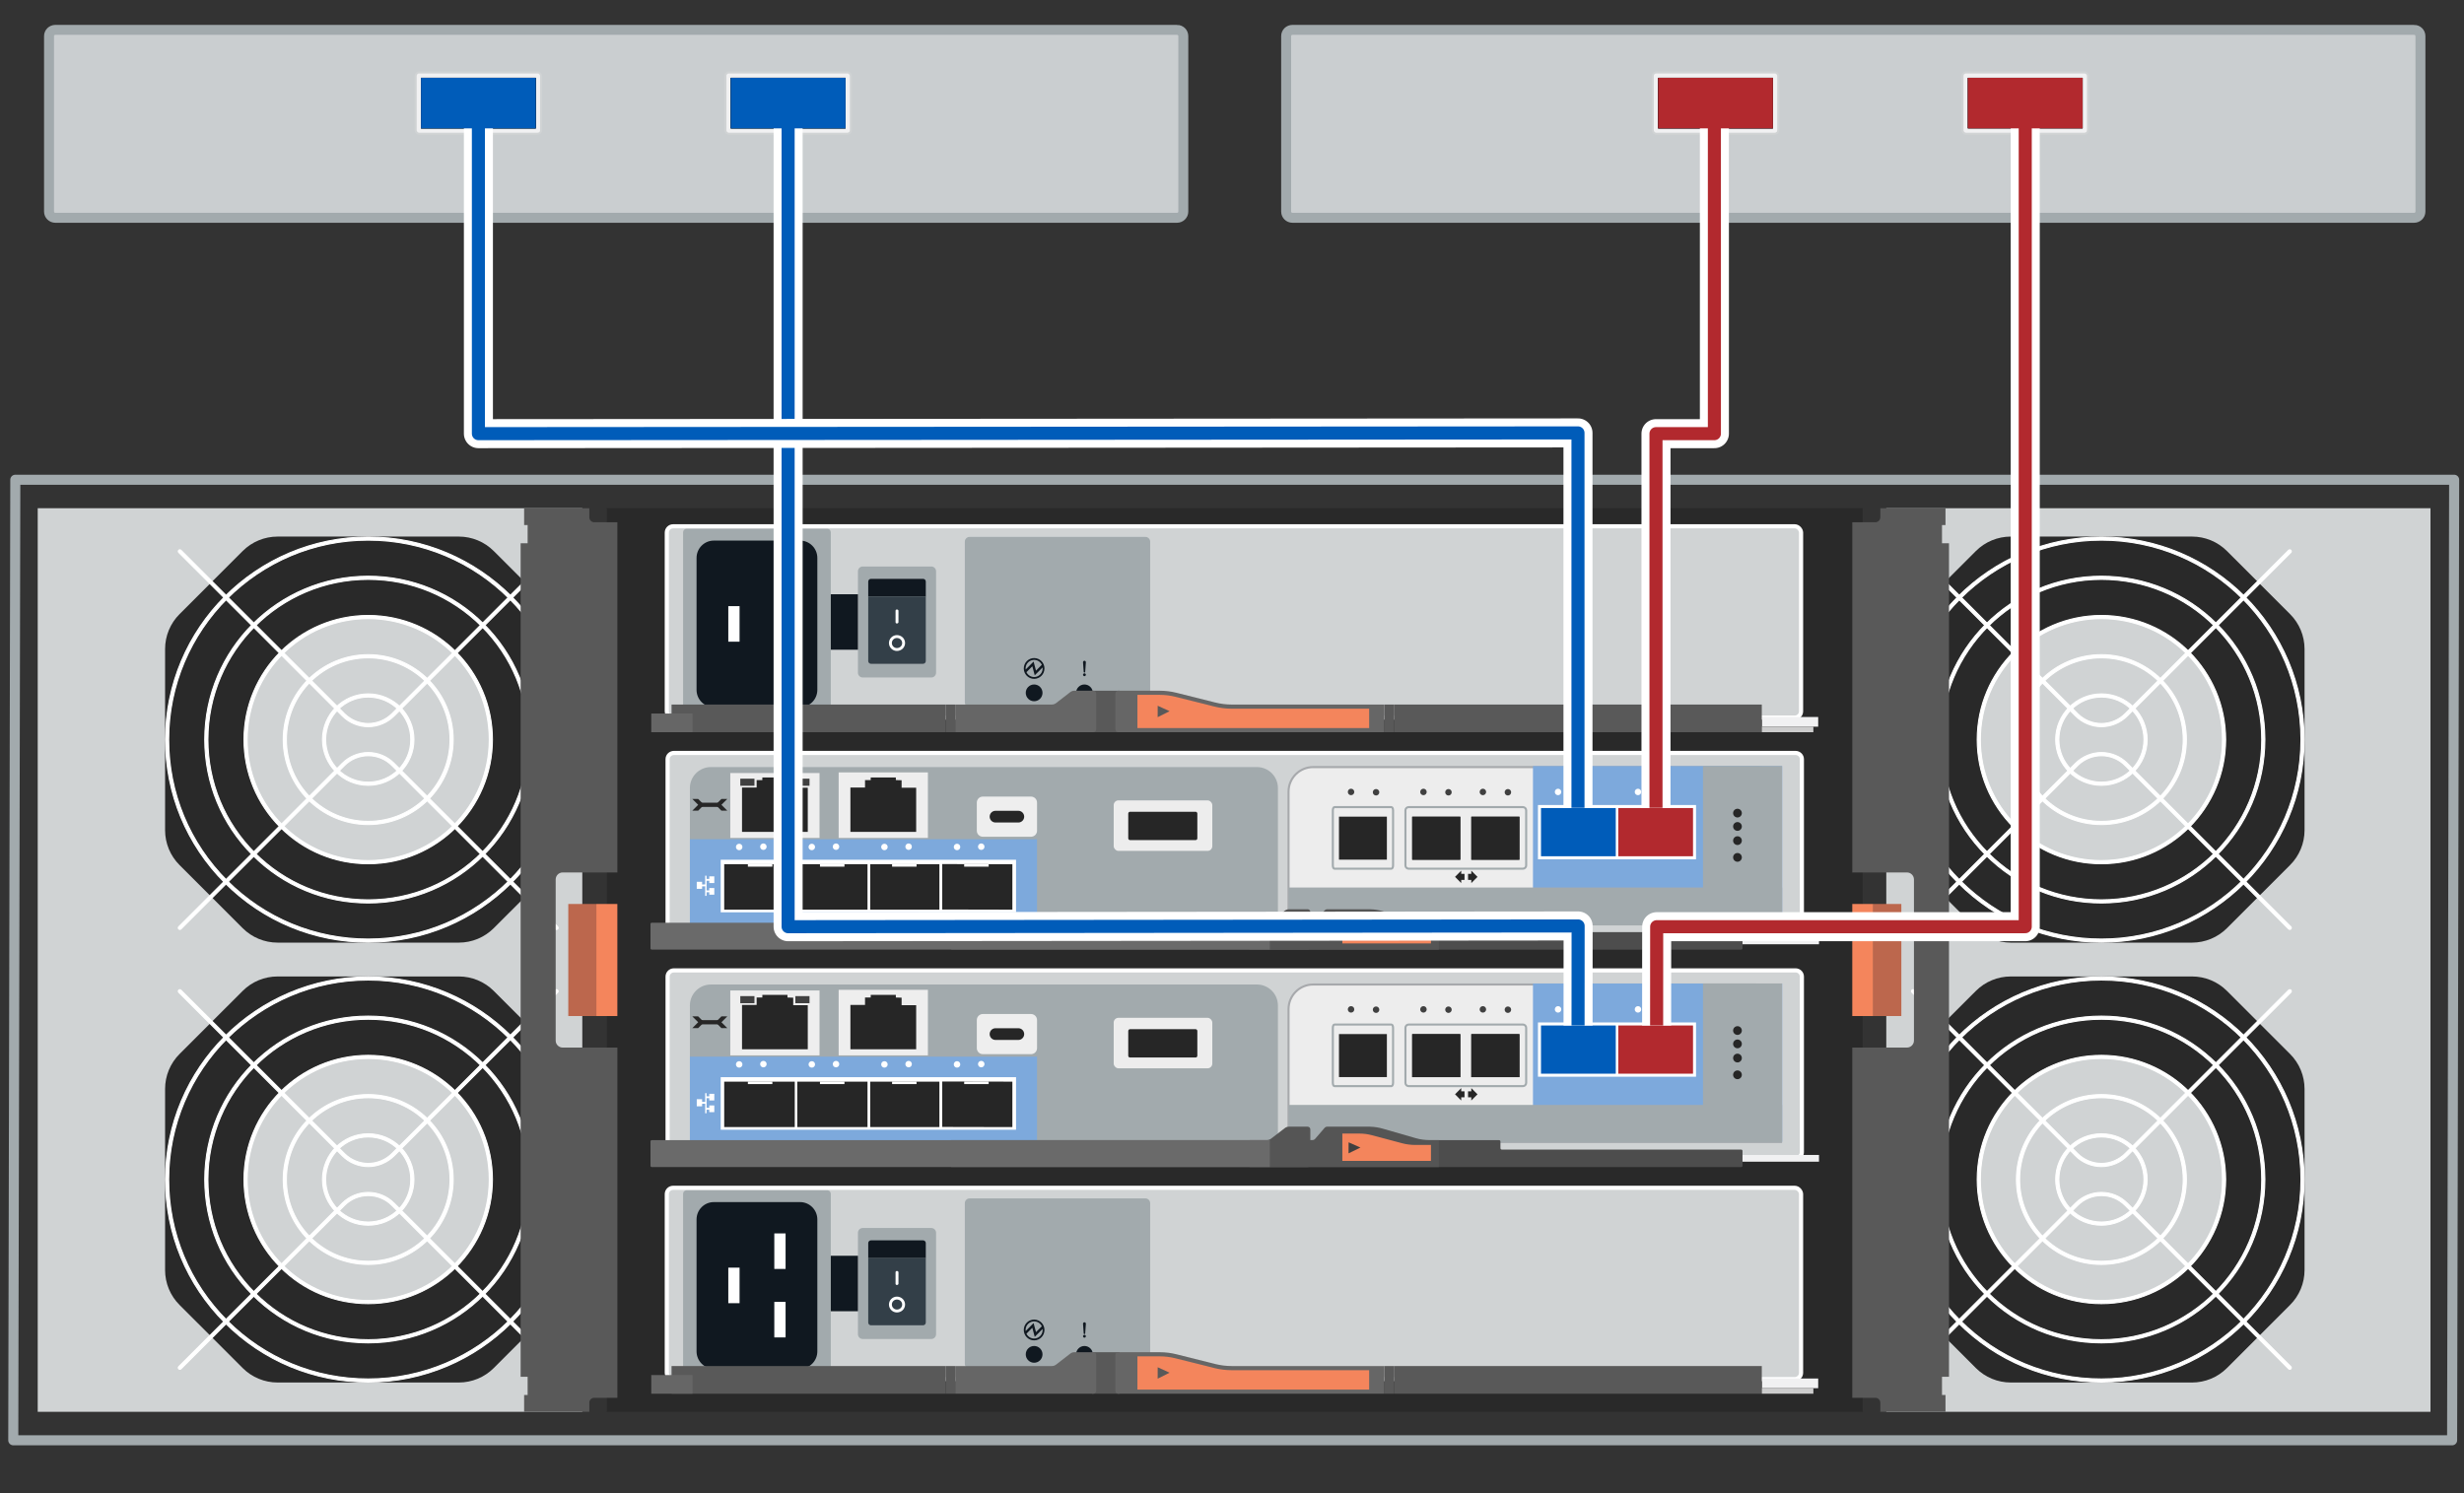 <?xml version="1.0" encoding="UTF-8"?><svg xmlns="http://www.w3.org/2000/svg" width="4.125in" height="2.5in" viewBox="0 0 297 180"><rect x="0" y="0" width="297" height="180" fill="#333333" stroke="none"/><g id="a"><g id="b"><rect x="4.546" y="61.266" width="65.642" height="108.928" fill="#d0d3d4"/><polygon points="295.568 173.626 1.6 173.626 1.845 57.834 295.813 57.834 295.568 173.626" fill="none" fill-rule="evenodd" stroke="#a2aaad" stroke-linecap="round" stroke-linejoin="round" stroke-width="1.212"/><path d="M68.867,100.079v-21.838c0-1.578-.627-3.091-1.744-4.207l-7.61-7.607c-1.116-1.116-2.63-1.742-4.208-1.742h-21.845c-1.579,0-3.092.627-4.208,1.742l-7.61,7.607c-1.116,1.115-1.743,2.629-1.743,4.207v21.838c0,1.577.626,3.09,1.743,4.205l7.61,7.608c1.116,1.115,2.63,1.742,4.208,1.742h21.845c1.579,0,3.092-.627,4.208-1.742l7.61-7.608c1.116-1.115,1.744-2.629,1.744-4.205Z" fill="#292929" fill-rule="evenodd"/><path d="M59.261,89.16c0-8.214-6.662-14.872-14.878-14.872s-14.878,6.658-14.878,14.872c-.001,8.214,6.661,14.872,14.877,14.872s14.878-6.658,14.879-14.872Z" fill="#d0d3d4" fill-rule="evenodd"/><path d="M44.383,113.586c-6.527,0-12.663-2.541-17.277-7.154-4.615-4.613-7.157-10.747-7.157-17.271,0-13.468,10.962-24.426,24.436-24.426s24.434,10.958,24.434,24.426-10.961,24.426-24.435,24.426ZM44.384,65.117c-13.263,0-24.053,10.786-24.053,24.043,0,6.422,2.501,12.459,7.044,17.001,4.543,4.541,10.584,7.042,17.008,7.042,13.263,0,24.053-10.785,24.053-24.043s-10.79-24.043-24.052-24.043Z" fill="#fff"/><path d="M44.383,64.797c13.438,0,24.372,10.929,24.372,24.363s-10.934,24.363-24.373,24.363c-6.51,0-12.63-2.534-17.234-7.136-4.604-4.602-7.138-10.72-7.138-17.227,0-13.434,10.934-24.363,24.373-24.363M44.382,113.265c13.297,0,24.115-10.814,24.115-24.106s-10.818-24.106-24.114-24.106-24.115,10.814-24.115,24.106c0,6.439,2.508,12.492,7.063,17.045,4.555,4.553,10.61,7.061,17.052,7.061M44.383,64.672c-13.508,0-24.498,10.985-24.498,24.488,0,6.541,2.548,12.69,7.175,17.315,4.627,4.625,10.779,7.173,17.322,7.173,13.508,0,24.498-10.985,24.498-24.488s-10.989-24.488-24.497-24.488h0ZM44.382,113.14c-6.407,0-12.432-2.494-16.963-7.024-4.531-4.53-7.026-10.552-7.026-16.957,0-13.223,10.762-23.981,23.99-23.981s23.989,10.758,23.989,23.981-10.762,23.981-23.99,23.981h0Z" fill="#fff"/><path d="M44.383,108.856c-5.263,0-10.211-2.049-13.933-5.769-3.722-3.721-5.771-8.667-5.771-13.928,0-10.861,8.84-19.697,19.705-19.697,5.264,0,10.212,2.049,13.933,5.769,3.717,3.715,5.766,8.655,5.771,13.909,0,10.88-8.84,19.716-19.704,19.716ZM44.384,69.845c-10.654,0-19.322,8.665-19.322,19.315,0,5.158,2.009,10.008,5.658,13.657,3.649,3.648,8.502,5.657,13.663,5.657,10.644,0,19.312-8.655,19.323-19.295,0-5.178-2.01-10.028-5.659-13.677-3.65-3.648-8.503-5.658-13.663-5.658Z" fill="#fff"/><path d="M44.383,69.525c5.247,0,10.179,2.042,13.889,5.751,3.705,3.704,5.747,8.627,5.752,13.864.001.007.001.013.001.02h-.001.001c-.001,10.826-8.814,19.634-19.643,19.634-5.246,0-10.179-2.043-13.889-5.751-3.71-3.709-5.753-8.639-5.752-13.883,0-10.827,8.812-19.635,19.642-19.635M44.382,108.537c10.681,0,19.374-8.682,19.386-19.358-.001-.007-.002-.013-.002-.019,0-5.176-2.016-10.042-5.676-13.702-3.661-3.66-8.529-5.675-13.707-5.675-10.689,0-19.385,8.692-19.385,19.377,0,5.175,2.016,10.041,5.677,13.701s8.529,5.675,13.707,5.675M64.027,89.16h-.002.002M44.383,69.4c-10.9,0-19.767,8.864-19.767,19.76,0,5.277,2.055,10.239,5.789,13.972,3.734,3.732,8.698,5.787,13.977,5.787,10.899,0,19.767-8.864,19.768-19.759v-.125s-.003,0-.003,0c-.025-5.22-2.079-10.141-5.787-13.847-3.733-3.732-8.697-5.787-13.977-5.787h0ZM44.382,108.412c-5.144,0-9.981-2.003-13.618-5.639-3.638-3.636-5.641-8.471-5.64-13.613,0-10.616,8.64-19.252,19.26-19.252,5.144,0,9.981,2.003,13.618,5.639,3.637,3.636,5.64,8.471,5.64,13.613v.01l.003.029c-.013,10.586-8.654,19.214-19.262,19.214h0Z" fill="#fff"/><path d="M44.383,104.128c-3.999,0-7.76-1.557-10.588-4.385-2.828-2.826-4.386-6.584-4.386-10.583,0-8.254,6.718-14.968,14.975-14.968s14.974,6.714,14.974,14.968c0,8.253-6.719,14.968-14.975,14.968ZM44.384,74.574c-8.046,0-14.592,6.543-14.592,14.586,0,3.896,1.518,7.559,4.272,10.313,2.758,2.755,6.422,4.272,10.318,4.272,8.045,0,14.591-6.543,14.592-14.586,0-8.043-6.546-14.586-14.591-14.586Z" fill="#fff"/><path d="M44.383,74.254c8.222,0,14.911,6.687,14.911,14.906-.001,8.219-6.691,14.905-14.912,14.905-3.983,0-7.727-1.55-10.544-4.366-2.817-2.815-4.367-6.558-4.367-10.54,0-8.219,6.689-14.906,14.911-14.906M44.382,103.808c8.08,0,14.654-6.571,14.655-14.648,0-8.077-6.574-14.648-14.654-14.648s-14.654,6.571-14.654,14.648c0,3.912,1.523,7.591,4.291,10.358,2.768,2.767,6.448,4.29,10.362,4.29M59.166,89.16h.003-.003M44.383,74.129c-8.291,0-15.036,6.743-15.036,15.031,0,4.015,1.563,7.789,4.404,10.628,2.84,2.839,6.616,4.402,10.632,4.402,8.291,0,15.036-6.743,15.037-15.03,0-8.288-6.745-15.031-15.036-15.031h0ZM44.382,103.683c-3.881,0-7.529-1.511-10.273-4.254-2.744-2.743-4.255-6.39-4.255-10.269,0-8.008,6.518-14.524,14.529-14.524s14.529,6.515,14.529,14.523c-.001,8.008-6.519,14.523-14.53,14.523h0Z" fill="#fff"/><path d="M44.383,99.399c-5.648,0-10.243-4.594-10.243-10.239s4.596-10.24,10.244-10.24,10.243,4.593,10.243,10.24c0,5.646-4.597,10.239-10.244,10.239ZM44.384,79.302c-5.438,0-9.861,4.422-9.861,9.857s4.423,9.857,9.86,9.857,9.861-4.422,9.862-9.857c0-5.436-4.424-9.857-9.861-9.857Z" fill="#fff"/><path d="M44.383,78.983c5.614,0,10.181,4.565,10.181,10.177-.001,5.612-4.568,10.177-10.182,10.177s-10.18-4.565-10.18-10.177,4.567-10.177,10.181-10.177M44.382,99.079c5.471,0,9.924-4.45,9.925-9.92,0-5.47-4.452-9.92-9.924-9.92s-9.924,4.45-9.924,9.92,4.451,9.92,9.923,9.92M54.436,89.16h.003-.003M44.383,78.858c-5.683,0-10.306,4.621-10.306,10.302s4.623,10.302,10.305,10.302,10.306-4.621,10.307-10.302c0-5.681-4.623-10.302-10.306-10.302h0ZM44.382,98.954c-5.402,0-9.798-4.394-9.798-9.795s4.396-9.795,9.799-9.795,9.799,4.394,9.799,9.795c-.001,5.401-4.397,9.795-9.8,9.795h0Z" fill="#fff"/><path d="M44.383,94.671c-3.04,0-5.513-2.472-5.513-5.511s2.474-5.512,5.514-5.512,5.513,2.473,5.513,5.512-2.474,5.511-5.514,5.511ZM44.384,84.031c-2.829,0-5.131,2.301-5.131,5.129s2.301,5.128,5.13,5.128,5.131-2.301,5.131-5.128-2.301-5.129-5.13-5.129Z" fill="#fff"/><path d="M44.383,83.711c3.005,0,5.45,2.444,5.45,5.449s-2.445,5.448-5.451,5.448-5.45-2.444-5.45-5.448,2.445-5.449,5.451-5.449M44.382,94.351c2.864,0,5.194-2.329,5.194-5.191s-2.33-5.191-5.193-5.191-5.193,2.329-5.193,5.191,2.329,5.191,5.192,5.191M44.383,83.586c-3.074,0-5.576,2.5-5.576,5.574s2.501,5.573,5.575,5.573,5.576-2.5,5.576-5.573-2.501-5.574-5.575-5.574h0ZM44.382,94.226c-2.794,0-5.067-2.273-5.067-5.066s2.274-5.066,5.068-5.066,5.068,2.273,5.068,5.066-2.274,5.066-5.069,5.066h0Z" fill="#fff"/><path d="M67.059,112.045l-.109-.057-19.716-19.708c-.762-.762-1.774-1.181-2.853-1.181-1.062,0-2.101.431-2.852,1.181l-19.734,19.727-.116.038c-.051,0-.099-.021-.135-.057l-.019-.018-.038-.117c0-.052.021-.1.057-.136l19.716-19.708c.82-.821,1.958-1.292,3.121-1.292,1.181,0,2.289.459,3.122,1.292l19.734,19.727.038.117c0,.052-.021.1-.057.136l-.019.018-.116.038h-.025Z" fill="#fff"/><path d="M44.381,90.78c1.163,0,2.257.452,3.078,1.274l19.716,19.709c.05.05.05.132,0,.182-.025.025-.058.038-.091.038s-.066-.013-.091-.038l-19.716-19.709c-.773-.773-1.801-1.199-2.896-1.199-1.078,0-2.133.437-2.895,1.199l-19.716,19.709c-.025.025-.058.038-.091.038-.033,0-.066-.013-.091-.038-.05-.05-.05-.132,0-.182l19.716-19.709c.809-.809,1.931-1.274,3.077-1.274M44.381,90.655c-1.179,0-2.332.478-3.165,1.311l-19.716,19.709c-.099.099-.099.26,0,.359.048.048.112.074.18.074s.131-.026.179-.074l19.716-19.709c.738-.738,1.761-1.162,2.806-1.162,1.061,0,2.059.413,2.808,1.162l19.716,19.709c.048.048.112.074.179.074s.131-.026.179-.074c.048-.048.074-.112.074-.179s-.026-.131-.074-.179l-19.716-19.709c-.845-.845-1.97-1.311-3.167-1.311h0Z" fill="#fff"/><path d="M44.382,87.602c-1.163,0-2.301-.471-3.121-1.292l-19.734-19.727-.038-.117c0-.051.021-.1.057-.136l.019-.018.116-.037c.051,0,.099.02.135.055l19.716,19.709c.752.75,1.791,1.181,2.852,1.181s2.101-.431,2.853-1.181l19.733-19.727.117-.038c.051,0,.099.02.135.056l.019.019.038.117c0,.051-.021.099-.057.135l-19.716,19.708c-.82.821-1.959,1.292-3.122,1.292Z" fill="#fff"/><path d="M21.679,66.338c.033,0,.066.013.091.038l19.716,19.709c.762.762,1.817,1.199,2.895,1.199s2.134-.437,2.896-1.199l19.716-19.709c.025-.025.058-.038.091-.038.033,0,.066.013.091.038.05.05.05.132,0,.182l-19.716,19.709c-.81.809-1.932,1.274-3.078,1.274s-2.267-.465-3.077-1.274l-19.716-19.709c-.05-.05-.05-.132,0-.182.025-.025.058-.038.091-.038M67.085,66.213h0c-.068,0-.131.026-.179.074l-19.716,19.709c-.739.738-1.762,1.162-2.808,1.162s-2.068-.424-2.806-1.162l-19.716-19.709c-.048-.048-.112-.074-.179-.074s-.131.026-.179.074c-.099.099-.099.26,0,.359l19.716,19.709c.833.833,1.987,1.311,3.165,1.311s2.333-.478,3.167-1.311l19.716-19.709c.048-.048.074-.112.074-.179s-.026-.131-.074-.179c-.048-.048-.112-.074-.18-.074h0Z" fill="#fff"/><path d="M68.867,153.107v-21.838c0-1.578-.627-3.091-1.744-4.207l-7.61-7.607c-1.116-1.116-2.63-1.742-4.208-1.742h-21.845c-1.579,0-3.092.627-4.208,1.742l-7.61,7.607c-1.116,1.115-1.743,2.629-1.743,4.207v21.838c0,1.577.626,3.09,1.743,4.205l7.61,7.608c1.116,1.115,2.63,1.742,4.208,1.742h21.845c1.579,0,3.092-.627,4.208-1.742l7.61-7.608c1.116-1.115,1.744-2.629,1.744-4.205Z" fill="#292929" fill-rule="evenodd"/><path d="M59.261,142.188c0-8.214-6.662-14.872-14.878-14.872s-14.878,6.658-14.878,14.872c-.001,8.214,6.661,14.872,14.877,14.872s14.878-6.658,14.879-14.872Z" fill="#d0d3d4" fill-rule="evenodd"/><path d="M44.383,166.614c-6.527,0-12.663-2.541-17.277-7.154-4.615-4.612-7.157-10.746-7.157-17.271,0-13.469,10.962-24.426,24.436-24.426s24.434,10.957,24.434,24.426-10.961,24.426-24.435,24.426ZM44.384,118.145c-13.263,0-24.053,10.785-24.053,24.043,0,6.422,2.501,12.459,7.044,17.001,4.543,4.541,10.583,7.042,17.008,7.042,13.263,0,24.053-10.785,24.053-24.043s-10.79-24.043-24.052-24.043Z" fill="#fff"/><path d="M44.383,117.825c13.438,0,24.372,10.929,24.372,24.363s-10.934,24.363-24.373,24.363c-6.51,0-12.63-2.534-17.234-7.136-4.604-4.602-7.138-10.72-7.138-17.227,0-13.434,10.934-24.363,24.373-24.363M44.382,166.294c13.297,0,24.115-10.814,24.115-24.106s-10.818-24.106-24.114-24.106-24.115,10.814-24.115,24.106c0,6.439,2.508,12.492,7.063,17.045,4.555,4.553,10.61,7.061,17.052,7.061M44.383,117.7c-13.508,0-24.498,10.985-24.498,24.488,0,6.541,2.548,12.69,7.175,17.315,4.627,4.625,10.779,7.173,17.322,7.173,13.508,0,24.498-10.985,24.498-24.488s-10.989-24.488-24.497-24.488h0ZM44.382,166.169c-6.407,0-12.432-2.494-16.963-7.024-4.531-4.53-7.026-10.552-7.026-16.957,0-13.223,10.762-23.981,23.99-23.981s23.989,10.758,23.989,23.981-10.762,23.981-23.99,23.981h0Z" fill="#fff"/><path d="M44.383,161.885c-5.263,0-10.211-2.049-13.933-5.77s-5.771-8.667-5.771-13.928c0-10.861,8.84-19.697,19.705-19.697,5.264,0,10.212,2.049,13.933,5.77,3.717,3.715,5.766,8.654,5.771,13.908,0,10.881-8.84,19.717-19.704,19.717ZM44.384,122.874c-10.654,0-19.322,8.664-19.322,19.314,0,5.159,2.009,10.009,5.658,13.657s8.502,5.657,13.663,5.657c10.644,0,19.312-8.655,19.323-19.295,0-5.178-2.01-10.028-5.659-13.677-3.65-3.648-8.503-5.657-13.663-5.657Z" fill="#fff"/><path d="M44.383,122.554c5.247,0,10.179,2.042,13.889,5.751,3.705,3.704,5.747,8.627,5.752,13.864.001.007.001.013.001.02h-.001.001c-.001,10.826-8.814,19.634-19.643,19.634-5.246,0-10.179-2.043-13.889-5.751-3.71-3.709-5.753-8.639-5.752-13.883,0-10.827,8.812-19.635,19.642-19.635M44.382,161.565c10.681,0,19.374-8.682,19.386-19.358-.001-.007-.002-.013-.002-.019,0-5.176-2.016-10.042-5.676-13.702-3.661-3.66-8.529-5.675-13.707-5.675-10.689,0-19.385,8.692-19.385,19.377,0,5.175,2.016,10.041,5.677,13.701,3.661,3.66,8.529,5.675,13.707,5.675M64.027,142.188h-.002.002M44.383,122.429c-10.9,0-19.767,8.864-19.767,19.76,0,5.277,2.055,10.239,5.789,13.972,3.734,3.732,8.698,5.787,13.977,5.787,10.899,0,19.767-8.864,19.768-19.759v-.125s-.003,0-.003,0c-.025-5.22-2.079-10.141-5.787-13.847-3.733-3.732-8.697-5.788-13.977-5.788h0ZM44.382,161.44c-5.144,0-9.981-2.003-13.618-5.639-3.638-3.636-5.641-8.471-5.64-13.613,0-10.616,8.64-19.252,19.26-19.252,5.144,0,9.981,2.003,13.618,5.639,3.637,3.636,5.64,8.471,5.64,13.613v.01l.003.029c-.013,10.586-8.654,19.214-19.262,19.214h0Z" fill="#fff"/><path d="M44.383,157.156c-4,0-7.761-1.557-10.588-4.384-2.828-2.827-4.386-6.586-4.386-10.584,0-8.253,6.718-14.968,14.975-14.968s14.974,6.715,14.974,14.968c0,8.253-6.719,14.968-14.975,14.968ZM44.384,127.602c-8.046,0-14.592,6.543-14.592,14.586,0,3.896,1.518,7.559,4.272,10.313,2.758,2.755,6.422,4.272,10.318,4.272,8.045,0,14.591-6.543,14.592-14.586,0-8.043-6.546-14.586-14.591-14.586Z" fill="#fff"/><path d="M44.383,127.283c8.222,0,14.911,6.687,14.911,14.906-.001,8.219-6.691,14.905-14.912,14.905-3.983,0-7.727-1.55-10.544-4.366-2.817-2.815-4.367-6.558-4.367-10.54,0-8.219,6.689-14.906,14.911-14.906M44.382,156.836c8.08,0,14.654-6.571,14.655-14.648,0-8.077-6.574-14.648-14.654-14.648s-14.654,6.571-14.654,14.648c0,3.912,1.523,7.591,4.291,10.358,2.768,2.767,6.448,4.29,10.362,4.29M59.166,142.188h.003-.003M44.383,127.158c-8.291,0-15.036,6.743-15.036,15.031,0,4.015,1.563,7.789,4.404,10.628,2.84,2.839,6.616,4.402,10.632,4.402,8.291,0,15.036-6.743,15.037-15.03,0-8.288-6.745-15.031-15.036-15.031h0ZM44.382,156.711c-3.881,0-7.529-1.511-10.273-4.254-2.744-2.743-4.255-6.39-4.255-10.269,0-8.008,6.518-14.524,14.529-14.524s14.529,6.515,14.529,14.523c-.001,8.008-6.519,14.523-14.53,14.523h0Z" fill="#fff"/><path d="M44.383,152.428c-5.648,0-10.243-4.594-10.243-10.24s4.596-10.239,10.244-10.239,10.243,4.594,10.243,10.239c0,5.646-4.597,10.24-10.244,10.24ZM44.384,132.332c-5.438,0-9.861,4.422-9.861,9.856s4.423,9.857,9.86,9.857,9.861-4.422,9.862-9.857c0-5.435-4.424-9.856-9.861-9.856Z" fill="#fff"/><path d="M44.383,132.011c5.614,0,10.181,4.565,10.181,10.177-.001,5.612-4.568,10.177-10.182,10.177s-10.18-4.565-10.18-10.177,4.567-10.177,10.181-10.177M44.382,152.108c5.471,0,9.924-4.45,9.925-9.92,0-5.47-4.452-9.92-9.924-9.92s-9.924,4.45-9.924,9.92,4.451,9.92,9.923,9.92M54.436,142.188h.003-.003M44.383,131.886c-5.683,0-10.306,4.621-10.306,10.302s4.623,10.302,10.305,10.302,10.306-4.621,10.307-10.302c0-5.681-4.623-10.302-10.306-10.302h0ZM44.382,151.983c-5.402,0-9.798-4.394-9.798-9.795s4.396-9.795,9.799-9.795,9.799,4.394,9.799,9.795c-.001,5.401-4.397,9.795-9.8,9.795h0Z" fill="#fff"/><path d="M44.383,147.699c-3.04,0-5.513-2.472-5.513-5.511s2.474-5.511,5.514-5.511,5.513,2.472,5.513,5.511-2.474,5.511-5.514,5.511ZM44.384,137.059c-2.829,0-5.131,2.301-5.131,5.129s2.301,5.129,5.13,5.129,5.131-2.301,5.131-5.129-2.301-5.129-5.13-5.129Z" fill="#fff"/><path d="M44.383,136.74c3.005,0,5.45,2.444,5.45,5.449s-2.445,5.448-5.451,5.448-5.45-2.444-5.45-5.448,2.445-5.449,5.451-5.449M44.382,147.379c2.864,0,5.194-2.329,5.194-5.191s-2.33-5.191-5.193-5.191-5.193,2.329-5.193,5.191,2.329,5.191,5.192,5.191M44.383,136.615c-3.074,0-5.576,2.5-5.576,5.574s2.501,5.573,5.575,5.573,5.576-2.5,5.576-5.573-2.501-5.574-5.575-5.574h0ZM44.382,147.254c-2.794,0-5.067-2.273-5.067-5.066s2.274-5.066,5.068-5.066,5.068,2.273,5.068,5.066-2.274,5.066-5.069,5.066h0Z" fill="#fff"/><path d="M21.654,165.073l-.109-.055c-.075-.075-.075-.197,0-.271l19.716-19.708c.821-.822,1.959-1.293,3.121-1.293,1.181,0,2.29.459,3.122,1.293l19.716,19.708c.075.074.075.196,0,.271l-.018.019-.117.037c-.05,0-.098-.02-.134-.055l-19.717-19.71c-.762-.761-1.775-1.18-2.853-1.18-1.062,0-2.102.43-2.852,1.18l-19.734,19.728-.115.037h-.026Z" fill="#fff"/><path d="M44.381,143.808c1.163,0,2.257.452,3.078,1.274l19.716,19.709c.05.05.05.132,0,.182-.025.025-.058.038-.091.038s-.066-.013-.091-.038l-19.716-19.709c-.773-.773-1.801-1.199-2.896-1.199-1.078,0-2.133.437-2.895,1.199l-19.716,19.709c-.025.025-.058.038-.091.038-.033,0-.066-.013-.091-.038-.05-.05-.05-.132,0-.182l19.716-19.709c.809-.809,1.931-1.274,3.077-1.274M44.381,143.683c-1.179,0-2.332.478-3.165,1.311l-19.716,19.709c-.099.099-.099.26,0,.359.048.048.112.074.18.074s.131-.026.179-.074l19.716-19.709c.738-.738,1.761-1.162,2.806-1.162,1.061,0,2.059.413,2.808,1.162l19.716,19.709c.048.048.112.074.179.074s.131-.026.179-.074c.048-.048.074-.112.074-.179s-.026-.131-.074-.179l-19.716-19.709c-.845-.845-1.97-1.311-3.167-1.311h0Z" fill="#fff"/><path d="M44.382,140.632c-1.162,0-2.3-.471-3.121-1.293l-19.734-19.727-.038-.117c0-.052.021-.1.057-.136l.019-.018.116-.037c.051,0,.1.02.135.056l19.716,19.709c.751.75,1.79,1.18,2.852,1.18s2.102-.43,2.853-1.18l19.733-19.728.117-.038c.051,0,.099.021.135.057l.019.018.038.117c0,.052-.021.1-.057.136l-19.716,19.708c-.821.822-1.959,1.293-3.122,1.293Z" fill="#fff"/><path d="M21.679,119.366c.033,0,.066.013.091.038l19.716,19.709c.762.762,1.817,1.199,2.895,1.199s2.134-.437,2.896-1.199l19.716-19.709c.025-.025.058-.038.091-.038.033,0,.066.013.091.038.05.05.05.132,0,.182l-19.716,19.709c-.81.809-1.932,1.274-3.078,1.274s-2.267-.465-3.077-1.274l-19.716-19.709c-.05-.05-.05-.132,0-.182.025-.025.058-.038.091-.038M21.679,119.241c-.068,0-.131.026-.179.074-.099.099-.099.26,0,.359l19.716,19.709c.833.833,1.987,1.311,3.165,1.311s2.333-.478,3.167-1.311l19.716-19.709c.048-.048.074-.112.074-.179s-.026-.131-.074-.179c-.048-.048-.112-.074-.18-.074s-.131.026-.179.074l-19.716,19.709c-.739.738-1.762,1.162-2.808,1.162s-2.068-.424-2.806-1.162l-19.716-19.709c-.048-.048-.112-.074-.179-.074h0Z" fill="#fff"/><rect x="73.136" y="61.266" width="151.387" height="108.928" fill="#292929"/><rect x="227.365" y="61.266" width="65.594" height="108.928" fill="#d0d3d4"/><path d="M277.78,100.079v-21.838c0-1.578-.627-3.091-1.744-4.207l-7.61-7.607c-1.116-1.116-2.63-1.742-4.208-1.742h-21.845c-1.579,0-3.092.627-4.208,1.742l-7.61,7.607c-1.116,1.115-1.743,2.629-1.743,4.207v21.838c0,1.577.626,3.09,1.743,4.205l7.61,7.608c1.116,1.115,2.63,1.742,4.208,1.742h21.845c1.579,0,3.092-.627,4.208-1.742l7.61-7.608c1.116-1.115,1.744-2.629,1.744-4.205Z" fill="#292929" fill-rule="evenodd"/><path d="M268.173,89.16c0-8.214-6.662-14.872-14.878-14.872s-14.878,6.658-14.878,14.872c-.001,8.214,6.661,14.872,14.877,14.872s14.878-6.658,14.879-14.872Z" fill="#d0d3d4" fill-rule="evenodd"/><path d="M253.295,113.586c-6.526,0-12.662-2.541-17.277-7.154-4.616-4.614-7.157-10.748-7.156-17.271,0-13.468,10.961-24.426,24.435-24.426s24.435,10.958,24.435,24.426-10.962,24.426-24.436,24.426ZM253.296,65.117c-13.263,0-24.053,10.786-24.053,24.043,0,6.423,2.502,12.46,7.044,17.001,4.544,4.541,10.585,7.042,17.008,7.042,13.263,0,24.053-10.785,24.053-24.043s-10.79-24.043-24.052-24.043Z" fill="#fff"/><path d="M253.296,64.797c13.438,0,24.372,10.929,24.372,24.363s-10.934,24.363-24.373,24.363c-6.51,0-12.63-2.534-17.234-7.136-4.604-4.602-7.138-10.72-7.138-17.227,0-13.434,10.934-24.363,24.373-24.363M253.295,113.265c13.297,0,24.115-10.814,24.115-24.106s-10.818-24.106-24.114-24.106-24.115,10.814-24.115,24.106c0,6.439,2.508,12.492,7.063,17.045,4.555,4.553,10.61,7.061,17.052,7.061M253.296,64.672c-13.508,0-24.498,10.985-24.498,24.488,0,6.541,2.547,12.69,7.175,17.315,4.627,4.625,10.779,7.173,17.322,7.173,13.508,0,24.498-10.985,24.498-24.488s-10.989-24.488-24.497-24.488h0ZM253.295,113.14c-6.407,0-12.432-2.494-16.963-7.024-4.531-4.53-7.026-10.552-7.026-16.957,0-13.223,10.762-23.981,23.99-23.981s23.989,10.758,23.989,23.981-10.762,23.981-23.99,23.981h0Z" fill="#fff"/><path d="M253.295,108.856c-5.263,0-10.211-2.049-13.933-5.769-3.723-3.721-5.771-8.667-5.771-13.928,0-10.861,8.839-19.697,19.704-19.697,5.265,0,10.213,2.049,13.933,5.769,3.718,3.715,5.767,8.655,5.771,13.909,0,10.88-8.84,19.716-19.704,19.716ZM253.296,69.845c-10.654,0-19.322,8.665-19.322,19.315,0,5.159,2.01,10.009,5.658,13.657,3.65,3.648,8.503,5.657,13.663,5.657,10.644,0,19.312-8.655,19.323-19.295,0-5.18-2.011-10.03-5.659-13.677-3.649-3.648-8.502-5.658-13.663-5.658Z" fill="#fff"/><path d="M253.296,69.525c5.247,0,10.179,2.042,13.889,5.751,3.705,3.704,5.747,8.627,5.752,13.864,0,.007.001.013.001.02h-.001.001c-.001,10.826-8.814,19.634-19.643,19.634-5.246,0-10.179-2.043-13.889-5.751-3.71-3.709-5.753-8.639-5.752-13.883,0-10.827,8.812-19.635,19.642-19.635M253.295,108.537c10.681,0,19.374-8.682,19.386-19.358,0-.007-.002-.013-.002-.019,0-5.176-2.016-10.042-5.676-13.702-3.661-3.66-8.529-5.675-13.707-5.675-10.689,0-19.385,8.692-19.385,19.377,0,5.175,2.016,10.041,5.677,13.701s8.529,5.675,13.707,5.675M272.94,89.16h-.002.002M253.296,69.4c-10.9,0-19.767,8.864-19.767,19.76,0,5.277,2.055,10.239,5.789,13.972,3.734,3.732,8.698,5.787,13.977,5.787,10.899,0,19.767-8.864,19.768-19.759v-.125h-.003c-.026-5.22-2.079-10.141-5.787-13.847-3.733-3.732-8.697-5.787-13.977-5.787h0ZM253.295,108.412c-5.144,0-9.981-2.003-13.618-5.639-3.638-3.636-5.641-8.471-5.64-13.613,0-10.616,8.64-19.252,19.26-19.252,5.144,0,9.981,2.003,13.619,5.639,3.637,3.636,5.64,8.471,5.64,13.613v.009l.003.028c-.013,10.586-8.654,19.214-19.262,19.214h0Z" fill="#fff"/><path d="M253.295,104.128c-3.999,0-7.759-1.557-10.587-4.385-2.829-2.826-4.387-6.584-4.386-10.583,0-8.254,6.717-14.968,14.974-14.968s14.975,6.714,14.975,14.968c0,8.253-6.719,14.968-14.976,14.968ZM253.296,74.574c-8.045,0-14.591,6.543-14.591,14.586,0,3.896,1.517,7.559,4.272,10.313,2.757,2.755,6.421,4.272,10.317,4.272,8.046,0,14.592-6.543,14.593-14.586,0-8.043-6.546-14.586-14.592-14.586Z" fill="#fff"/><path d="M253.296,74.254c8.222,0,14.911,6.687,14.911,14.906,0,8.219-6.69,14.905-14.912,14.905-3.983,0-7.727-1.55-10.544-4.366-2.817-2.815-4.367-6.558-4.367-10.54,0-8.219,6.689-14.906,14.911-14.906M253.295,103.808c8.08,0,14.654-6.571,14.655-14.648,0-8.077-6.574-14.648-14.654-14.648s-14.654,6.571-14.654,14.648c0,3.912,1.523,7.591,4.291,10.358,2.768,2.767,6.448,4.29,10.362,4.29M268.079,89.16h.003-.003M253.296,74.129c-8.291,0-15.036,6.743-15.036,15.031,0,4.015,1.563,7.789,4.403,10.628,2.84,2.839,6.616,4.402,10.632,4.402,8.291,0,15.036-6.743,15.037-15.03,0-8.288-6.745-15.031-15.036-15.031h0ZM253.295,103.683c-3.881,0-7.529-1.511-10.273-4.254-2.744-2.743-4.255-6.39-4.255-10.269,0-8.008,6.518-14.524,14.529-14.524s14.529,6.515,14.529,14.523c0,8.008-6.519,14.523-14.53,14.523h0Z" fill="#fff"/><path d="M253.295,99.399c-5.647,0-10.242-4.594-10.242-10.239s4.595-10.24,10.243-10.24,10.244,4.593,10.244,10.24c0,5.646-4.597,10.239-10.245,10.239ZM253.296,79.302c-5.438,0-9.861,4.422-9.861,9.857s4.423,9.857,9.86,9.857,9.861-4.422,9.862-9.857c0-5.436-4.424-9.857-9.861-9.857Z" fill="#fff"/><path d="M253.296,78.983c5.614,0,10.181,4.565,10.181,10.177-.001,5.612-4.568,10.177-10.182,10.177s-10.18-4.565-10.18-10.177,4.567-10.177,10.181-10.177M253.295,99.079c5.471,0,9.924-4.45,9.925-9.92,0-5.47-4.452-9.92-9.924-9.92s-9.924,4.45-9.924,9.92,4.451,9.92,9.923,9.92M263.348,89.16h.003-.003M253.296,78.858c-5.683,0-10.306,4.621-10.306,10.302s4.623,10.302,10.305,10.302,10.306-4.621,10.307-10.302c0-5.681-4.623-10.302-10.306-10.302h0ZM253.295,98.954c-5.402,0-9.798-4.394-9.798-9.795s4.396-9.795,9.799-9.795,9.799,4.394,9.799,9.795c0,5.401-4.397,9.795-9.8,9.795h0Z" fill="#fff"/><path d="M253.295,94.671c-3.039,0-5.512-2.472-5.512-5.511s2.473-5.512,5.513-5.512,5.513,2.473,5.513,5.512-2.474,5.511-5.514,5.511ZM253.296,84.031c-2.829,0-5.131,2.301-5.131,5.129s2.301,5.128,5.13,5.128,5.132-2.301,5.132-5.128-2.302-5.129-5.131-5.129Z" fill="#fff"/><path d="M253.296,83.711c3.005,0,5.45,2.444,5.45,5.449s-2.445,5.448-5.451,5.448-5.45-2.444-5.45-5.448,2.445-5.449,5.451-5.449M253.295,94.351c2.864,0,5.194-2.329,5.194-5.191s-2.33-5.191-5.193-5.191-5.193,2.329-5.193,5.191,2.329,5.191,5.192,5.191M253.296,83.586c-3.074,0-5.576,2.5-5.576,5.574s2.501,5.573,5.575,5.573,5.576-2.5,5.576-5.573-2.501-5.574-5.575-5.574h0ZM253.295,94.226c-2.794,0-5.067-2.273-5.067-5.066s2.274-5.066,5.068-5.066,5.068,2.273,5.068,5.066-2.274,5.066-5.069,5.066h0Z" fill="#fff"/><path d="M275.972,112.045l-.109-.057-19.716-19.708c-.761-.762-1.773-1.181-2.853-1.181-1.061,0-2.1.431-2.851,1.181l-19.734,19.727-.116.038c-.052,0-.1-.021-.136-.057-.074-.074-.074-.195,0-.27l19.717-19.709c.819-.821,1.957-1.292,3.12-1.292,1.181,0,2.289.459,3.122,1.292l19.717,19.709c.074.074.074.195,0,.27l-.018.019-.117.038h-.026Z" fill="#fff"/><path d="M253.294,90.78c1.163,0,2.257.452,3.078,1.274l19.716,19.709c.05.05.05.132,0,.182-.025.025-.058.038-.091.038s-.066-.013-.091-.038l-19.716-19.709c-.773-.773-1.801-1.199-2.896-1.199-1.078,0-2.133.437-2.895,1.199l-19.716,19.709c-.025.025-.058.038-.091.038-.033,0-.066-.013-.091-.038-.05-.05-.05-.132,0-.182l19.716-19.709c.809-.809,1.931-1.274,3.077-1.274M253.294,90.655c-1.179,0-2.332.478-3.165,1.311l-19.716,19.709c-.099.099-.099.26,0,.359.048.048.112.074.18.074s.131-.026.179-.074l19.716-19.709c.738-.738,1.761-1.162,2.806-1.162,1.061,0,2.059.413,2.808,1.162l19.716,19.709c.048.048.111.074.179.074s.131-.026.179-.074c.048-.048.074-.112.074-.179s-.026-.131-.074-.179l-19.716-19.709c-.845-.845-1.97-1.311-3.167-1.311h0Z" fill="#fff"/><path d="M253.294,87.602c-1.162,0-2.3-.471-3.12-1.292l-19.717-19.708c-.074-.075-.074-.196,0-.271l.018-.019.117-.037c.052,0,.1.02.136.055l19.716,19.709c.751.75,1.79,1.181,2.851,1.181s2.102-.431,2.853-1.181l19.734-19.727.116-.038c.052,0,.1.02.136.056.074.075.074.196,0,.271l-19.717,19.709c-.82.821-1.959,1.292-3.122,1.292Z" fill="#fff"/><path d="M230.592,66.338c.033,0,.066.013.091.038l19.716,19.709c.762.762,1.817,1.199,2.895,1.199s2.134-.437,2.896-1.199l19.716-19.709c.025-.025.058-.038.091-.038.033,0,.066.013.091.038.05.05.05.132,0,.182l-19.716,19.709c-.81.809-1.932,1.274-3.078,1.274s-2.267-.465-3.077-1.274l-19.716-19.709c-.05-.05-.05-.132,0-.182.025-.025.058-.038.091-.038M275.997,66.213h0c-.068,0-.131.026-.179.074l-19.716,19.709c-.739.738-1.762,1.162-2.808,1.162s-2.068-.424-2.806-1.162l-19.716-19.709c-.048-.048-.112-.074-.179-.074s-.131.026-.179.074c-.099.099-.099.26,0,.359l19.716,19.709c.833.833,1.987,1.311,3.165,1.311s2.333-.478,3.167-1.311l19.716-19.709c.048-.048.074-.112.074-.179s-.026-.131-.074-.179c-.048-.048-.112-.074-.18-.074h0Z" fill="#fff"/><path d="M277.78,153.107v-21.838c0-1.578-.627-3.091-1.744-4.207l-7.61-7.607c-1.116-1.116-2.63-1.742-4.208-1.742h-21.845c-1.579,0-3.092.627-4.208,1.742l-7.61,7.607c-1.116,1.115-1.743,2.629-1.743,4.207v21.838c0,1.577.626,3.09,1.743,4.205l7.61,7.608c1.116,1.115,2.63,1.742,4.208,1.742h21.845c1.579,0,3.092-.627,4.208-1.742l7.61-7.608c1.116-1.115,1.744-2.629,1.744-4.205Z" fill="#292929" fill-rule="evenodd"/><path d="M268.173,142.188c0-8.214-6.662-14.872-14.878-14.872s-14.878,6.658-14.878,14.872c-.001,8.214,6.661,14.872,14.877,14.872s14.878-6.658,14.879-14.872Z" fill="#d0d3d4" fill-rule="evenodd"/><path d="M253.295,166.614c-6.526,0-12.662-2.541-17.277-7.154-4.616-4.613-7.157-10.747-7.156-17.271,0-13.469,10.961-24.426,24.435-24.426s24.435,10.957,24.435,24.426-10.962,24.426-24.436,24.426ZM253.296,118.145c-13.263,0-24.053,10.785-24.053,24.043,0,6.423,2.502,12.46,7.044,17.001,4.544,4.541,10.584,7.042,17.008,7.042,13.263,0,24.053-10.785,24.053-24.043s-10.79-24.043-24.052-24.043Z" fill="#fff"/><path d="M253.296,117.825c13.438,0,24.372,10.929,24.372,24.363s-10.934,24.363-24.373,24.363c-6.51,0-12.63-2.534-17.234-7.136-4.604-4.602-7.138-10.72-7.138-17.227,0-13.434,10.934-24.363,24.373-24.363M253.295,166.294c13.297,0,24.115-10.814,24.115-24.106s-10.818-24.106-24.114-24.106-24.115,10.814-24.115,24.106c0,6.439,2.508,12.492,7.063,17.045,4.555,4.553,10.61,7.061,17.052,7.061M253.296,117.7c-13.508,0-24.498,10.985-24.498,24.488,0,6.541,2.547,12.69,7.175,17.315,4.627,4.625,10.779,7.173,17.322,7.173,13.508,0,24.498-10.985,24.498-24.488s-10.989-24.488-24.497-24.488h0ZM253.295,166.169c-6.407,0-12.432-2.494-16.963-7.024-4.531-4.53-7.026-10.552-7.026-16.957,0-13.223,10.762-23.981,23.99-23.981s23.989,10.758,23.989,23.981-10.762,23.981-23.99,23.981h0Z" fill="#fff"/><path d="M253.295,161.885c-5.263,0-10.211-2.049-13.933-5.77-3.723-3.721-5.771-8.667-5.771-13.928,0-10.861,8.839-19.697,19.704-19.697,5.265,0,10.213,2.049,13.933,5.77,3.718,3.715,5.767,8.654,5.771,13.908,0,10.881-8.84,19.717-19.704,19.717ZM253.296,122.874c-10.654,0-19.322,8.664-19.322,19.314,0,5.16,2.01,10.01,5.658,13.657,3.65,3.648,8.503,5.657,13.663,5.657,10.644,0,19.312-8.655,19.323-19.295,0-5.18-2.011-10.029-5.659-13.677-3.649-3.648-8.502-5.657-13.663-5.657Z" fill="#fff"/><path d="M253.296,122.554c5.247,0,10.179,2.042,13.889,5.751,3.705,3.704,5.747,8.627,5.752,13.864,0,.007.001.013.001.02h-.001.001c-.001,10.826-8.814,19.634-19.643,19.634-5.246,0-10.179-2.043-13.889-5.751-3.71-3.709-5.753-8.639-5.752-13.883,0-10.827,8.812-19.635,19.642-19.635M253.295,161.565c10.681,0,19.374-8.682,19.386-19.358,0-.007-.002-.013-.002-.019,0-5.176-2.016-10.042-5.676-13.702-3.661-3.66-8.529-5.675-13.707-5.675-10.689,0-19.385,8.692-19.385,19.377,0,5.175,2.016,10.041,5.677,13.701,3.661,3.66,8.529,5.675,13.707,5.675M272.94,142.188h-.002.002M253.296,122.429c-10.9,0-19.767,8.864-19.767,19.76,0,5.277,2.055,10.239,5.789,13.972,3.734,3.732,8.698,5.787,13.977,5.787,10.899,0,19.767-8.864,19.768-19.759v-.125h-.003c-.026-5.22-2.079-10.141-5.787-13.847-3.733-3.732-8.697-5.788-13.977-5.788h0ZM253.295,161.44c-5.144,0-9.981-2.003-13.618-5.639-3.638-3.636-5.641-8.471-5.64-13.613,0-10.616,8.64-19.252,19.26-19.252,5.144,0,9.981,2.003,13.619,5.639,3.637,3.636,5.64,8.471,5.64,13.613v.009l.003.028c-.013,10.586-8.654,19.214-19.262,19.214h0Z" fill="#fff"/><path d="M253.295,157.156c-3.999,0-7.76-1.557-10.587-4.384-2.829-2.827-4.387-6.586-4.386-10.584,0-8.253,6.717-14.968,14.974-14.968s14.975,6.715,14.975,14.968c0,8.253-6.719,14.968-14.976,14.968ZM253.296,127.602c-8.045,0-14.591,6.543-14.591,14.586,0,3.896,1.517,7.559,4.272,10.313,2.757,2.755,6.421,4.272,10.317,4.272,8.046,0,14.592-6.543,14.593-14.586,0-8.043-6.546-14.586-14.592-14.586Z" fill="#fff"/><path d="M253.296,127.283c8.222,0,14.911,6.687,14.911,14.906,0,8.219-6.69,14.905-14.912,14.905-3.983,0-7.727-1.55-10.544-4.366-2.817-2.815-4.367-6.558-4.367-10.54,0-8.219,6.689-14.906,14.911-14.906M253.295,156.836c8.08,0,14.654-6.571,14.655-14.648,0-8.077-6.574-14.648-14.654-14.648s-14.654,6.571-14.654,14.648c0,3.912,1.523,7.591,4.291,10.358,2.768,2.767,6.448,4.29,10.362,4.29M268.079,142.188h.003-.003M253.296,127.158c-8.291,0-15.036,6.743-15.036,15.031,0,4.015,1.563,7.789,4.403,10.628,2.84,2.839,6.616,4.402,10.632,4.402,8.291,0,15.036-6.743,15.037-15.03,0-8.288-6.745-15.031-15.036-15.031h0ZM253.295,156.711c-3.881,0-7.529-1.511-10.273-4.254-2.744-2.743-4.255-6.39-4.255-10.269,0-8.008,6.518-14.524,14.529-14.524s14.529,6.515,14.529,14.523c0,8.008-6.519,14.523-14.53,14.523h0Z" fill="#fff"/><path d="M253.295,152.428c-5.647,0-10.242-4.594-10.242-10.24s4.595-10.239,10.243-10.239,10.244,4.594,10.244,10.239c0,5.646-4.597,10.24-10.245,10.24ZM253.296,132.332c-5.438,0-9.861,4.422-9.861,9.856s4.423,9.857,9.86,9.857,9.861-4.422,9.862-9.857c0-5.435-4.424-9.856-9.861-9.856Z" fill="#fff"/><path d="M253.296,132.011c5.614,0,10.181,4.565,10.181,10.177-.001,5.612-4.568,10.177-10.182,10.177s-10.18-4.565-10.18-10.177,4.567-10.177,10.181-10.177M253.295,152.108c5.471,0,9.924-4.45,9.925-9.92,0-5.47-4.452-9.92-9.924-9.92s-9.924,4.45-9.924,9.92,4.451,9.92,9.923,9.92M263.348,142.188h.003-.003M253.296,131.886c-5.683,0-10.306,4.621-10.306,10.302s4.623,10.302,10.305,10.302,10.306-4.621,10.307-10.302c0-5.681-4.623-10.302-10.306-10.302h0ZM253.295,151.983c-5.402,0-9.798-4.394-9.798-9.795s4.396-9.795,9.799-9.795,9.799,4.394,9.799,9.795c0,5.401-4.397,9.795-9.8,9.795h0Z" fill="#fff"/><path d="M253.295,147.699c-3.039,0-5.512-2.472-5.512-5.511s2.473-5.511,5.513-5.511,5.513,2.472,5.513,5.511-2.474,5.511-5.514,5.511ZM253.296,137.059c-2.829,0-5.131,2.301-5.131,5.129s2.301,5.129,5.13,5.129,5.132-2.301,5.132-5.129-2.302-5.129-5.131-5.129Z" fill="#fff"/><path d="M253.296,136.74c3.005,0,5.45,2.444,5.45,5.449s-2.445,5.448-5.451,5.448-5.45-2.444-5.45-5.448,2.445-5.449,5.451-5.449M253.295,147.379c2.864,0,5.194-2.329,5.194-5.191s-2.33-5.191-5.193-5.191-5.193,2.329-5.193,5.191,2.329,5.191,5.192,5.191M253.296,136.615c-3.074,0-5.576,2.5-5.576,5.574s2.501,5.573,5.575,5.573,5.576-2.5,5.576-5.573-2.501-5.574-5.575-5.574h0ZM253.295,147.254c-2.794,0-5.067-2.273-5.067-5.066s2.274-5.066,5.068-5.066,5.068,2.273,5.068,5.066-2.274,5.066-5.069,5.066h0Z" fill="#fff"/><path d="M230.567,165.073l-.11-.055c-.073-.075-.073-.197,0-.271l19.718-19.708c.82-.821,1.958-1.293,3.12-1.293,1.181,0,2.29.459,3.122,1.293l19.717,19.708c.073.074.073.196,0,.271l-.019.019-.117.037c-.051,0-.099-.02-.135-.055l-19.717-19.71c-.761-.761-1.774-1.18-2.853-1.18-1.062,0-2.101.43-2.851,1.18l-19.734,19.728-.116.037h-.025Z" fill="#fff"/><path d="M253.294,143.808c1.163,0,2.257.452,3.078,1.274l19.716,19.709c.05.05.05.132,0,.182-.025.025-.058.038-.091.038s-.066-.013-.091-.038l-19.716-19.709c-.773-.773-1.801-1.199-2.896-1.199-1.078,0-2.133.437-2.895,1.199l-19.716,19.709c-.025.025-.058.038-.091.038-.033,0-.066-.013-.091-.038-.05-.05-.05-.132,0-.182l19.716-19.709c.809-.809,1.931-1.274,3.077-1.274M253.294,143.683c-1.179,0-2.332.478-3.165,1.311l-19.716,19.709c-.099.099-.099.26,0,.359.048.048.112.074.18.074s.131-.026.179-.074l19.716-19.709c.738-.738,1.761-1.162,2.806-1.162,1.061,0,2.059.413,2.808,1.162l19.716,19.709c.048.048.112.074.179.074s.131-.026.179-.074c.048-.048.074-.112.074-.179s-.026-.131-.074-.179l-19.716-19.709c-.845-.845-1.97-1.311-3.167-1.311h0Z" fill="#fff"/><path d="M253.294,140.632c-1.161,0-2.299-.471-3.12-1.293l-19.717-19.709c-.074-.074-.074-.195,0-.27l.018-.019.117-.037c.052,0,.1.02.136.055l19.716,19.71c.75.75,1.789,1.18,2.851,1.18s2.103-.43,2.853-1.18l19.734-19.728.116-.038c.052,0,.1.021.136.057.074.074.074.195,0,.27l-19.717,19.709c-.821.822-1.959,1.293-3.122,1.293Z" fill="#fff"/><path d="M230.592,119.366c.033,0,.066.013.091.038l19.716,19.709c.762.762,1.817,1.199,2.895,1.199s2.134-.437,2.896-1.199l19.716-19.709c.025-.025.058-.038.091-.038.033,0,.066.013.091.038.05.05.05.132,0,.182l-19.716,19.709c-.81.809-1.932,1.274-3.078,1.274s-2.267-.465-3.077-1.274l-19.716-19.709c-.05-.05-.05-.132,0-.182.025-.025.058-.038.091-.038M230.592,119.241c-.068,0-.131.026-.179.074-.099.099-.099.26,0,.359l19.716,19.709c.833.833,1.987,1.311,3.165,1.311s2.333-.478,3.167-1.311l19.716-19.709c.048-.048.074-.112.074-.179s-.026-.131-.074-.179c-.048-.048-.112-.074-.18-.074s-.131.026-.179.074l-19.716,19.709c-.739.738-1.762,1.162-2.808,1.162s-2.068-.424-2.806-1.162l-19.716-19.709c-.048-.048-.112-.074-.179-.074h0Z" fill="#fff"/><g id="c"><rect x="80.373" y="63.446" width="136.72" height="23.062" rx=".761" ry=".761" fill="#d0d3d4" stroke="#fff" stroke-miterlimit="10" stroke-width=".5"/><path d="M103.99,81.672h8.262c.319,0,.578-.259.578-.578h0v-12.225c0-.319-.259-.578-.578-.578h-8.262c-.319,0-.578.259-.578.578v12.225c0,.319.259.578.578.578Z" fill="#a2aaad"/><path d="M111.592,71.926v-1.817c0-.183-.148-.33-.33-.33h-6.279c-.182,0-.33.148-.33.33v1.817h6.94Z" fill="#101820"/><path d="M111.592,71.926h-6.94v7.764c0,.182.148.33.33.33h6.279c.183,0,.33-.148.33-.33h0v-7.764Z" fill="#333f48"/><path d="M108.106,75.161c.096,0,.191-.064.191-.159v-1.369c0-.096-.096-.159-.191-.159s-.159.064-.159.159v1.369c0,.096.064.159.159.159M108.743,77.518c0-.35-.287-.605-.637-.605-.318,0-.605.255-.605.605s.287.605.605.605c.35,0,.637-.255.637-.605ZM109.093,77.518c0-.541-.446-.955-.987-.955-.51,0-.955.414-.955.955s.446.955.955.955c.541,0,.987-.414.987-.955Z" fill="#fff" fill-rule="evenodd"/><path d="M116.865,85.237h21.201c.313,0,.569-.256.569-.572h0v-19.367c0-.316-.255-.572-.569-.572h-21.201c-.315,0-.569.256-.569.572v19.367c0,.316.254.572.569.572Z" fill="#a2aaad" fill-rule="evenodd"/><circle cx="124.65" cy="83.524" r="1.01" fill="#101820"/><circle cx="130.714" cy="83.524" r="1.01" fill="#101820"/><path d="M130.888,81.341c0-.087-.087-.173-.173-.173s-.173.087-.173.173.087.173.173.173.173-.087.173-.173Z" fill="#101820" fill-rule="evenodd"/><path d="M130.888,79.825c0-.087-.087-.173-.173-.173s-.173.087-.173.173l.087,1.213c.043,0,.043.043.087.043s.087-.043.087-.043l.087-1.213Z" fill="#101820" fill-rule="evenodd"/><path d="M124.65,79.329c-.688,0-1.247.561-1.247,1.254s.557,1.254,1.245,1.254c.688,0,1.248-.561,1.248-1.254s-.558-1.254-1.247-1.254ZM124.521,79.557c.44-.055.866.178,1.056.581l-.702.707-.291-1.092-.954.959c-.071-.567.329-1.084.892-1.155ZM124.773,81.61c-.437.053-.858-.179-1.049-.578l.708-.713.291,1.092.946-.952c.068.567-.334,1.082-.897,1.151Z" fill="#101820" fill-rule="evenodd"/><path d="M82.752,86.679h16.971c.23,0,.417-.187.417-.418h0v-22.097c0-.231-.187-.418-.417-.418h-16.971c-.23,0-.416.187-.416.418v22.097c0,.231.186.418.416.418Z" fill="#a2aaad" fill-rule="evenodd"/><path d="M98.518,83.163v-15.903c0-1.155-.931-2.092-2.08-2.092h-10.399c-1.149,0-2.08.937-2.08,2.092v15.903c0,1.156.931,2.092,2.08,2.092h10.399c1.149,0,2.08-.937,2.08-2.092h0Z" fill="#101820" fill-rule="evenodd"/><rect x="93.332" y="68.944" width="1.359" height="4.282" fill="#fff"/><rect x="87.786" y="73.071" width="1.358" height="4.284" fill="#fff"/><rect x="93.332" y="77.197" width="1.359" height="4.284" fill="#fff"/><rect x="100.141" y="71.638" width="3.271" height="6.687" fill="#101820"/></g><g id="d"><rect x="212.361" y="86.434" width="6.797" height="1.167" fill="#f1f1f2"/><rect x="131.63" y="83.266" width="3.315" height="5.003" fill="#595959"/><rect x="168.017" y="84.933" width="44.343" height="3.335" fill="#595959"/><rect x="166.857" y="84.933" width="1.16" height="3.335" fill="#595959"/><rect x="80.945" y="84.933" width="33.031" height="3.335" fill="#595959"/><rect x="113.975" y="84.933" width="1.16" height="3.335" fill="#595959"/><path d="M148.48,84.933c-.677,0-1.35-.083-2.006-.248l-4.674-1.172c-.656-.165-1.329-.248-2.005-.248h-5.016c-.183,0-.331.149-.331.334v4.336c0,.184.149.334.331.334h32.077v-3.335h-18.377Z" fill="#666" fill-rule="evenodd"/><path d="M137.101,87.768h27.933v-2.335h-16.554c-.716,0-1.43-.088-2.126-.263l-4.674-1.172c-.616-.155-1.25-.233-1.885-.233h-2.694v4.002Z" fill="#f4855c" fill-rule="evenodd"/><polygon points="140.977 85.734 139.543 85.078 139.54 86.456 140.977 85.734" fill="#595959" fill-rule="evenodd"/><path d="M126.789,84.933h-11.653v3.335h16.661c.183,0,.331-.149.331-.334h0v-4.336c0-.184-.149-.334-.331-.334h-2.289c-.183,0-.361.061-.505.173l-1.708,1.322c-.145.112-.322.173-.506.173Z" fill="#666" fill-rule="evenodd"/><rect x="78.501" y="86.017" width="4.973" height="2.251" fill="#666"/><rect x="212.361" y="87.602" width="6.216" height=".667" fill="#ccc"/></g><g id="e"><rect x="80.373" y="143.191" width="136.72" height="23.062" rx=".761" ry=".761" fill="#d0d3d4" stroke="#fff" stroke-miterlimit="10" stroke-width=".5"/><path d="M103.99,161.417h8.262c.319,0,.578-.259.578-.578h0v-12.225c0-.319-.259-.578-.578-.578h-8.262c-.319,0-.578.259-.578.578v12.225c0,.319.259.578.578.578Z" fill="#a2aaad"/><path d="M111.592,151.671v-1.817c0-.183-.148-.33-.33-.33h-6.279c-.182,0-.33.148-.33.33v1.817h6.94Z" fill="#101820"/><path d="M111.592,151.671h-6.94v7.764c0,.182.148.33.33.33h6.279c.183,0,.33-.148.33-.33h0v-7.764Z" fill="#333f48"/><path d="M108.106,154.906c.096,0,.191-.064.191-.159v-1.369c0-.096-.096-.159-.191-.159s-.159.064-.159.159v1.369c0,.096.064.159.159.159M108.743,157.263c0-.35-.287-.605-.637-.605-.318,0-.605.255-.605.605s.287.605.605.605c.35,0,.637-.255.637-.605ZM109.093,157.263c0-.541-.446-.955-.987-.955-.51,0-.955.414-.955.955s.446.955.955.955c.541,0,.987-.414.987-.955Z" fill="#fff" fill-rule="evenodd"/><path d="M116.865,164.982h21.201c.313,0,.569-.256.569-.572h0v-19.367c0-.316-.255-.572-.569-.572h-21.201c-.315,0-.569.256-.569.572v19.367c0,.316.254.572.569.572Z" fill="#a2aaad" fill-rule="evenodd"/><circle cx="124.65" cy="163.269" r="1.01" fill="#101820"/><circle cx="130.714" cy="163.269" r="1.01" fill="#101820"/><path d="M130.888,161.086c0-.087-.087-.173-.173-.173s-.173.087-.173.173.087.173.173.173.173-.087.173-.173Z" fill="#101820" fill-rule="evenodd"/><path d="M130.888,159.57c0-.087-.087-.173-.173-.173s-.173.087-.173.173l.087,1.213c.043,0,.043.043.087.043s.087-.043.087-.043l.087-1.213Z" fill="#101820" fill-rule="evenodd"/><path d="M124.65,159.074c-.688,0-1.247.561-1.247,1.254s.557,1.254,1.245,1.254c.688,0,1.248-.561,1.248-1.254s-.558-1.254-1.247-1.254ZM124.521,159.302c.44-.055.866.178,1.056.581l-.702.707-.291-1.092-.954.959c-.071-.567.329-1.084.892-1.155ZM124.773,161.355c-.437.053-.858-.179-1.049-.578l.708-.713.291,1.092.946-.952c.068.567-.334,1.082-.897,1.151Z" fill="#101820" fill-rule="evenodd"/><path d="M82.752,166.424h16.971c.23,0,.417-.187.417-.418h0v-22.097c0-.231-.187-.418-.417-.418h-16.971c-.23,0-.416.187-.416.418v22.097c0,.231.186.418.416.418Z" fill="#a2aaad" fill-rule="evenodd"/><path d="M98.518,162.908v-15.903c0-1.155-.931-2.092-2.08-2.092h-10.399c-1.149,0-2.08.937-2.08,2.092v15.903c0,1.156.931,2.092,2.08,2.092h10.399c1.149,0,2.08-.937,2.08-2.092h0Z" fill="#101820" fill-rule="evenodd"/><rect x="93.332" y="148.689" width="1.359" height="4.282" fill="#fff"/><rect x="87.786" y="152.816" width="1.358" height="4.284" fill="#fff"/><rect x="93.332" y="156.942" width="1.359" height="4.284" fill="#fff"/><rect x="100.141" y="151.383" width="3.271" height="6.687" fill="#101820"/></g><g id="f"><rect x="212.361" y="166.179" width="6.797" height="1.167" fill="#f1f1f2"/><rect x="131.63" y="163.011" width="3.315" height="5.003" fill="#595959"/><rect x="168.017" y="164.678" width="44.343" height="3.335" fill="#595959"/><rect x="166.857" y="164.678" width="1.16" height="3.335" fill="#595959"/><rect x="80.945" y="164.678" width="33.031" height="3.335" fill="#595959"/><rect x="113.975" y="164.678" width="1.16" height="3.335" fill="#595959"/><path d="M148.48,164.678c-.677,0-1.35-.083-2.006-.248l-4.674-1.172c-.656-.165-1.329-.248-2.005-.248h-5.016c-.183,0-.331.149-.331.334v4.336c0,.184.149.334.331.334h32.077v-3.335h-18.377Z" fill="#666" fill-rule="evenodd"/><path d="M137.101,167.513h27.933v-2.335h-16.554c-.716,0-1.43-.088-2.126-.263l-4.674-1.172c-.616-.155-1.25-.233-1.885-.233h-2.694v4.002Z" fill="#f4855c" fill-rule="evenodd"/><polygon points="140.977 165.479 139.543 164.823 139.54 166.201 140.977 165.479" fill="#595959" fill-rule="evenodd"/><path d="M126.789,164.678h-11.653v3.335h16.661c.183,0,.331-.149.331-.334h0v-4.336c0-.184-.149-.334-.331-.334h-2.289c-.183,0-.361.061-.505.173l-1.708,1.322c-.145.112-.322.173-.506.173Z" fill="#666" fill-rule="evenodd"/><rect x="78.501" y="165.762" width="4.973" height="2.251" fill="#666"/><rect x="212.361" y="167.347" width="6.216" height=".667" fill="#ccc"/></g><path d="M74.413,105.175v-42.22h-2.789c-.326,0-.59-.265-.59-.591h-.001v-1.098h-7.856v2.027h.422v2.195h-.844v100.484h.844v2.195h-.422v2.027h7.856v-1.098c0-.326.265-.591.591-.591h2.789v-42.22h-6.59c-.466,0-.844-.379-.844-.844v-19.421c0-.467.378-.845.844-.845h6.59Z" fill="#595959" fill-rule="evenodd"/><rect x="68.499" y="108.975" width="3.38" height="13.51" fill="#bc674d"/><rect x="71.879" y="108.975" width="2.534" height="13.51" fill="#f4855c"/><path d="M223.266,105.175v-42.22h2.789c.326,0,.59-.265.59-.591h.001v-1.098h7.856v2.027h-.422s0,2.195,0,2.195h.844v100.484h-.844s0,2.195,0,2.195h.422v2.027h-7.856v-1.098c0-.326-.265-.591-.591-.591h-2.789v-42.22h6.59c.466,0,.844-.379.844-.844v-19.421c0-.467-.378-.845-.844-.845h-6.59Z" fill="#595959" fill-rule="evenodd"/><rect x="225.8" y="108.975" width="3.38" height="13.51" fill="#bc674d"/><rect x="223.266" y="108.975" width="2.534" height="13.51" fill="#f4855c"/></g><path d="M216.429,90.769H81.23c-.42,0-.761.335-.761.747v21.161c0,.413.341.747.761.747h135.199c.42,0,.761-.335.761-.747v-21.161c0-.413-.341-.747-.761-.747Z" fill="#d0d3d4" fill-rule="evenodd" stroke="#fff" stroke-miterlimit="10" stroke-width=".5"/><path d="M105.334,103.067h.189v-.191h-.189v.191ZM105.377,102.73h.107l.047-.715v-.302h-.206v.302l.052.715ZM96.078,103.067h.193v-.191h-.193v.191ZM96.121,102.73h.107l.047-.715v-.302h-.206v.302l.051.715Z" fill="#fff" fill-rule="evenodd"/><path d="M105.334,103.067h.189v-.191h-.189v.191ZM105.377,102.73h.107l.047-.715v-.302h-.206v.302l.052.715ZM96.078,103.067h.193v-.191h-.193v.191ZM96.121,102.73h.107l.047-.715v-.302h-.206v.302l.051.715Z" fill="#fff" fill-rule="evenodd"/><rect x="155.315" y="106.989" width="59.35" height="4.43" fill="#404040"/><path d="M83.156,111.439h70.879v-16.437c0-1.399-1.132-2.531-2.531-2.531h-65.817c-1.398,0-2.531,1.132-2.531,2.531v16.437Z" fill="#a2aaad" fill-rule="evenodd"/><rect x="88.025" y="93.192" width="10.757" height="7.819" fill="#eee"/><rect x="101.089" y="93.113" width="10.757" height="7.899" fill="#eee"/><polygon points="89.44 100.283 97.366 100.283 97.366 94.964 95.612 94.964 95.612 94.058 94.918 94.041 94.918 93.722 91.889 93.722 91.889 94.041 91.202 94.041 91.202 94.937 89.44 94.937 89.44 100.283" fill="#262626" fill-rule="evenodd"/><polygon points="102.504 100.283 110.431 100.283 110.431 94.964 108.676 94.964 108.676 94.058 107.982 94.041 107.982 93.722 104.953 93.722 104.953 94.041 104.266 94.041 104.266 94.937 102.504 94.937 102.504 100.283" fill="#262626" fill-rule="evenodd"/><rect x="89.231" y="93.871" width="1.708" height=".854" fill="#404040"/><rect x="95.867" y="93.871" width="1.708" height=".854" fill="#404040"/><path d="M118.467,96.03h5.808c.4,0,.725.325.725.725v3.388c0,.4-.325.726-.726.726h-5.808c-.4,0-.726-.325-.726-.726v-3.388c0-.4.325-.725.725-.725Z" fill="#eee"/><path d="M119.994,99.154h2.753c.389,0,.705-.316.705-.705,0-.392-.316-.708-.705-.708h-2.753c-.389,0-.705.316-.705.708,0,.389.316.705.705.705Z" fill="#262626" fill-rule="evenodd"/><rect x="83.156" y="101.171" width="41.844" height="10.248" fill="#7da9dc"/><path d="M84.631,106.847l.369-.003-.004,1.149h.167l.005-.43h.326v.292h.605v-.802h-.605v.285h-.326v-1.163h.326v.274h.605v-.802h-.605v.305h-.326l-.005-.385h-.167l.004,1.055-.369.003-.004-.326h-.643v.854h.643l.004-.305Z" fill="#fff" fill-rule="evenodd"/><rect x="86.87" y="103.643" width="35.6" height="6.335" fill="#fff"/><path d="M88.706,102.105c0-.219.175-.392.392-.392s.392.174.392.392c0,.215-.175.389-.392.389s-.392-.174-.392-.389Z" fill="#fff"/><path d="M91.624,102.067c0-.215.175-.389.392-.389s.391.174.391.389c0,.219-.175.392-.391.392s-.392-.174-.392-.392Z" fill="#fff"/><path d="M97.459,102.105c0-.219.175-.392.392-.392s.392.174.392.392c0,.215-.175.389-.392.389s-.392-.174-.392-.389Z" fill="#fff"/><path d="M100.377,102.067c0-.215.175-.389.392-.389s.392.174.392.389c0,.219-.175.392-.392.392s-.392-.174-.392-.392Z" fill="#fff"/><path d="M106.213,102.105c0-.219.175-.392.392-.392s.391.174.391.392c0,.215-.175.389-.391.389s-.392-.174-.392-.389Z" fill="#fff"/><path d="M109.129,102.067c0-.215.177-.389.392-.389.219,0,.392.174.392.389,0,.219-.174.392-.392.392-.215,0-.392-.174-.392-.392Z" fill="#fff"/><path d="M114.964,102.105c0-.219.177-.392.392-.392s.392.174.392.392c0,.215-.177.389-.392.389s-.392-.174-.392-.389Z" fill="#fff"/><path d="M117.884,102.067c0-.215.174-.389.392-.389.215,0,.392.174.392.389,0,.219-.177.392-.392.392-.219,0-.392-.174-.392-.392Z" fill="#fff"/><path d="M155.315,111.419h59.35v-15.982c0-1.638-1.326-2.965-2.965-2.965h-53.417c-1.638,0-2.968,1.326-2.968,2.965v15.982Z" fill="#ededed" stroke="#a7a9ac" stroke-miterlimit="10" stroke-width=".25"/><path d="M183.957,104.337v-6.651c0-.215-.177-.389-.389-.389h-13.774c-.215,0-.389.174-.389.389v6.651c0,.212.174.385.389.385h13.774c.212,0,.389-.174.389-.385Z" fill="none" stroke="#a2aaad" stroke-miterlimit="10" stroke-width=".25"/><path d="M170.218,103.643h5.801v-5.186h-5.801v5.186ZM177.344,103.643h5.801v-5.186h-5.801v5.186Z" fill="#262626" fill-rule="evenodd"/><rect x="184.777" y="92.351" width="30.035" height="19.067" fill="#7da9dc"/><rect x="155.315" y="106.989" width="59.493" height="4.571" fill="#a2aaad"/><rect x="185.63" y="97.295" width="18.553" height="6.042" fill="#fff" stroke="#fff" stroke-miterlimit="10" stroke-width=".5"/><rect x="185.745" y="97.41" width="9.012" height="5.812" fill="#005cb9"/><rect x="195.057" y="97.41" width="9.012" height="5.812" fill="#b2292e"/><rect x="205.271" y="92.344" width="9.533" height="19.074" fill="#a2aaad"/><path d="M167.913,104.337v-6.651c0-.215-.087-.389-.194-.389h-6.873c-.104,0-.191.174-.191.389v6.651c0,.212.087.385.191.385h6.873c.108,0,.194-.174.194-.385Z" fill="none" stroke="#a2aaad" stroke-miterlimit="10" stroke-width=".25"/><rect x="161.394" y="98.447" width="5.775" height="5.185" fill="#262626"/><path d="M171.186,95.471c0-.219.174-.392.389-.392.219,0,.392.174.392.392,0,.215-.174.389-.392.389-.215,0-.389-.174-.389-.389Z" fill="#404040"/><path d="M174.199,95.506c0-.215.177-.389.392-.389s.392.174.392.389c0,.219-.177.392-.392.392s-.392-.174-.392-.392Z" fill="#404040"/><path d="M178.351,95.471c0-.219.174-.392.389-.392.219,0,.392.174.392.392,0,.215-.174.389-.392.389-.215,0-.389-.174-.389-.389Z" fill="#404040"/><path d="M181.364,95.506c0-.215.177-.389.392-.389s.392.174.392.389c0,.219-.177.392-.392.392s-.392-.174-.392-.392Z" fill="#404040"/><path d="M162.459,95.471c0-.219.174-.392.389-.392.219,0,.392.174.392.392,0,.215-.174.389-.392.389-.215,0-.389-.174-.389-.389Z" fill="#404040"/><path d="M165.472,95.506c0-.215.177-.389.392-.389s.392.174.392.389c0,.219-.177.392-.392.392s-.392-.174-.392-.392Z" fill="#404040"/><path d="M187.411,95.471c0-.219.174-.392.389-.392.219,0,.392.174.392.392,0,.215-.174.389-.392.389-.215,0-.389-.174-.389-.389Z" fill="#fff"/><path d="M190.424,95.506c0-.215.177-.389.392-.389s.392.174.392.389c0,.219-.177.392-.392.392s-.392-.174-.392-.392Z" fill="#fff"/><path d="M197.044,95.471c0-.219.174-.392.392-.392.215,0,.389.174.389.392,0,.215-.174.389-.389.389-.219,0-.392-.174-.392-.389Z" fill="#fff"/><path d="M200.057,95.506c0-.215.177-.389.392-.389s.392.174.392.389c0,.219-.177.392-.392.392s-.392-.174-.392-.392Z" fill="#fff"/><polygon points="177.344 105.344 177.344 104.958 178.091 105.708 177.344 106.455 177.344 106.069 176.952 106.069 176.952 105.344 177.344 105.344" fill="#262626" fill-rule="evenodd"/><polygon points="176.129 106.069 176.129 106.455 175.383 105.705 176.129 104.958 176.129 105.344 176.525 105.344 176.525 106.069 176.129 106.069" fill="#262626" fill-rule="evenodd"/><path d="M208.902,103.358c0-.292.236-.528.528-.528.288,0,.524.236.524.528s-.236.528-.524.528c-.292,0-.528-.236-.528-.528Z" fill="#262626"/><path d="M208.902,101.338c0-.292.236-.528.528-.528.288,0,.524.236.524.528s-.236.528-.524.528c-.292,0-.528-.236-.528-.528Z" fill="#262626"/><path d="M208.902,98.023c0-.292.236-.528.528-.528.288,0,.524.236.524.528,0,.288-.236.524-.524.524-.292,0-.528-.236-.528-.524Z" fill="#262626"/><path d="M208.902,99.63c0-.292.236-.528.528-.528.288,0,.524.236.524.528s-.236.528-.524.528c-.292,0-.528-.236-.528-.528Z" fill="#262626"/><polygon points="83.448 97.728 84.154 97.728 84.861 97.019 84.154 96.315 83.448 96.315 84.154 97.019 83.448 97.728" fill="#262626" fill-rule="evenodd"/><polygon points="87.665 96.315 86.959 96.315 86.252 97.019 86.959 97.728 87.665 97.728 86.959 97.019 87.665 96.315" fill="#262626" fill-rule="evenodd"/><rect x="84.351" y="96.766" width="2.486" height=".51" fill="#262626"/><path d="M104.565,109.66v-5.478h-8.464v5.478h8.464ZM95.797,109.66v-5.478h-8.504v5.478h8.504ZM113.23,109.66v-5.478h-8.339v5.478h8.339ZM122.027,109.66v-5.478l-8.454-.018v5.478l8.454.018Z" fill="#262626" fill-rule="evenodd"/><path d="M119.169,104.164h-2.951v.312h2.951v-.312ZM110.477,104.164h-2.948v.312h2.948v-.312ZM101.786,104.164h-2.95v.312h2.95v-.312ZM93.097,104.164h-2.95v.312h2.95v-.312Z" fill="#fff" fill-rule="evenodd"/><rect x="206.764" y="113.019" width="12.49" height=".812" fill="#f1f1f2"/><path d="M153.06,111.233v3.247h56.812c.09,0,.163-.073.163-.162h0v-1.786c0-.09-.073-.162-.163-.162h-28.852c-.09,0-.163-.073-.163-.162v-.812c0-.09-.073-.162-.163-.162h-27.634Z" fill="#4d4d4d" fill-rule="evenodd"/><path d="M158.2,111.233h-7.576v3.247h22.797v-3.247h-1.082c-.572,0-1.142-.081-1.698-.241l-3.957-1.141c-.495-.143-1.002-.223-1.511-.238v-.003h-5.206c-.119,0-.234.059-.328.169l-1.11,1.286c-.094.109-.21.169-.328.169Z" fill="#555"/><path d="M152.698,111.233h-38.04v3.247h42.958c.18,0,.326-.145.326-.325h0v-4.221c0-.179-.146-.325-.326-.325h-2.248c-.18,0-.354.059-.497.169l-1.678,1.286c-.142.109-.317.169-.497.169Z" fill="#555"/><path d="M153.06,111.233h-74.492c-.09,0-.163.073-.163.162v2.922c0,.09.073.162.163.162h74.492v-3.247Z" fill="#6a6a6a" fill-rule="evenodd"/><path d="M172.485,111.814h-1.879c-.554,0-1.107-.073-1.645-.216l-3.617-.964c-.477-.127-.967-.192-1.459-.192h-2.085v3.292h10.683v-1.92Z" fill="#f4855c" fill-rule="evenodd"/><polygon points="163.98 112.127 162.554 111.495 162.55 112.824 163.98 112.127" fill="#404040" fill-rule="evenodd"/><rect x="134.24" y="96.486" width="11.886" height="6.089" rx=".572" ry=".572" fill="#ededed"/><path d="M144.11,97.856h-7.897c-.125,0-.219.104-.219.222v2.982c0,.118.094.212.219.212h7.897c.118,0,.212-.094.212-.212v-2.982c0-.118-.094-.222-.212-.222Z" fill="#262626" fill-rule="evenodd"/><path d="M216.429,116.98H81.23c-.42,0-.761.335-.761.747v21.161c0,.413.341.747.761.747h135.199c.42,0,.761-.335.761-.747v-21.161c0-.413-.341-.747-.761-.747Z" fill="#d0d3d4" fill-rule="evenodd" stroke="#fff" stroke-miterlimit="10" stroke-width=".5"/><path d="M105.334,129.278h.189v-.191h-.189v.191ZM105.377,128.941h.107l.047-.715v-.302h-.206v.302l.052.715ZM96.078,129.278h.193v-.191h-.193v.191ZM96.121,128.941h.107l.047-.715v-.302h-.206v.302l.051.715Z" fill="#fff" fill-rule="evenodd"/><path d="M105.334,129.278h.189v-.191h-.189v.191ZM105.377,128.941h.107l.047-.715v-.302h-.206v.302l.052.715ZM96.078,129.278h.193v-.191h-.193v.191ZM96.121,128.941h.107l.047-.715v-.302h-.206v.302l.051.715Z" fill="#fff" fill-rule="evenodd"/><rect x="155.315" y="133.2" width="59.35" height="4.43" fill="#404040"/><path d="M83.156,137.651h70.879v-16.437c0-1.399-1.132-2.531-2.531-2.531h-65.817c-1.398,0-2.531,1.132-2.531,2.531v16.437Z" fill="#a2aaad" fill-rule="evenodd"/><rect x="88.025" y="119.404" width="10.757" height="7.819" fill="#eee"/><rect x="101.089" y="119.324" width="10.757" height="7.899" fill="#eee"/><polygon points="89.44 126.494 97.366 126.494 97.366 121.176 95.612 121.176 95.612 120.27 94.918 120.252 94.918 119.933 91.889 119.933 91.889 120.252 91.202 120.252 91.202 121.148 89.44 121.148 89.44 126.494" fill="#262626" fill-rule="evenodd"/><polygon points="102.504 126.494 110.431 126.494 110.431 121.176 108.676 121.176 108.676 120.27 107.982 120.252 107.982 119.933 104.953 119.933 104.953 120.252 104.266 120.252 104.266 121.148 102.504 121.148 102.504 126.494" fill="#262626" fill-rule="evenodd"/><rect x="89.231" y="120.082" width="1.708" height=".854" fill="#404040"/><rect x="95.867" y="120.082" width="1.708" height=".854" fill="#404040"/><path d="M118.467,122.241h5.808c.4,0,.725.325.725.725v3.388c0,.4-.325.726-.726.726h-5.808c-.4,0-.726-.325-.726-.726v-3.388c0-.4.325-.725.725-.725Z" fill="#eee"/><path d="M119.994,125.366h2.753c.389,0,.705-.316.705-.705,0-.392-.316-.708-.705-.708h-2.753c-.389,0-.705.316-.705.708,0,.389.316.705.705.705Z" fill="#262626" fill-rule="evenodd"/><rect x="83.156" y="127.382" width="41.844" height="10.248" fill="#7da9dc"/><path d="M84.631,133.058l.369-.003-.004,1.149h.167l.005-.43h.326v.292h.605v-.802h-.605v.285h-.326v-1.163h.326v.274h.605v-.802h-.605v.305h-.326l-.005-.385h-.167l.004,1.055-.369.003-.004-.326h-.643v.854h.643l.004-.305Z" fill="#fff" fill-rule="evenodd"/><rect x="86.87" y="129.854" width="35.6" height="6.335" fill="#fff"/><path d="M88.706,128.316c0-.219.175-.392.392-.392s.392.174.392.392c0,.215-.175.389-.392.389s-.392-.174-.392-.389Z" fill="#fff"/><path d="M91.624,128.278c0-.215.175-.389.392-.389s.391.174.391.389c0,.219-.175.392-.391.392s-.392-.174-.392-.392Z" fill="#fff"/><path d="M97.459,128.316c0-.219.175-.392.392-.392s.392.174.392.392c0,.215-.175.389-.392.389s-.392-.174-.392-.389Z" fill="#fff"/><path d="M100.377,128.278c0-.215.175-.389.392-.389s.392.174.392.389c0,.219-.175.392-.392.392s-.392-.174-.392-.392Z" fill="#fff"/><path d="M106.213,128.316c0-.219.175-.392.392-.392s.391.174.391.392c0,.215-.175.389-.391.389s-.392-.174-.392-.389Z" fill="#fff"/><path d="M109.129,128.278c0-.215.177-.389.392-.389.219,0,.392.174.392.389,0,.219-.174.392-.392.392-.215,0-.392-.174-.392-.392Z" fill="#fff"/><path d="M114.964,128.316c0-.219.177-.392.392-.392s.392.174.392.392c0,.215-.177.389-.392.389s-.392-.174-.392-.389Z" fill="#fff"/><path d="M117.884,128.278c0-.215.174-.389.392-.389.215,0,.392.174.392.389,0,.219-.177.392-.392.392-.219,0-.392-.174-.392-.392Z" fill="#fff"/><path d="M155.315,137.63h59.35v-15.982c0-1.638-1.326-2.965-2.965-2.965h-53.417c-1.638,0-2.968,1.326-2.968,2.965v15.982Z" fill="#ededed" stroke="#a7a9ac" stroke-miterlimit="10" stroke-width=".25"/><path d="M183.957,130.548v-6.651c0-.215-.177-.389-.389-.389h-13.774c-.215,0-.389.174-.389.389v6.651c0,.212.174.385.389.385h13.774c.212,0,.389-.174.389-.385Z" fill="none" stroke="#a2aaad" stroke-miterlimit="10" stroke-width=".25"/><path d="M170.218,129.854h5.801v-5.186h-5.801v5.186ZM177.344,129.854h5.801v-5.186h-5.801v5.186Z" fill="#262626" fill-rule="evenodd"/><rect x="184.777" y="118.563" width="30.035" height="19.067" fill="#7da9dc"/><rect x="155.315" y="133.2" width="59.493" height="4.571" fill="#a2aaad"/><rect x="185.63" y="123.507" width="18.553" height="6.042" fill="#fff" stroke="#fff" stroke-miterlimit="10" stroke-width=".5"/><rect x="185.745" y="123.622" width="9.012" height="5.812" fill="#005cb9"/><rect x="195.057" y="123.622" width="9.012" height="5.812" fill="#b2292e"/><rect x="205.271" y="118.556" width="9.533" height="19.074" fill="#a2aaad"/><path d="M167.913,130.548v-6.651c0-.215-.087-.389-.194-.389h-6.873c-.104,0-.191.174-.191.389v6.651c0,.212.087.385.191.385h6.873c.108,0,.194-.174.194-.385Z" fill="none" stroke="#a2aaad" stroke-miterlimit="10" stroke-width=".25"/><rect x="161.394" y="124.658" width="5.775" height="5.185" fill="#262626"/><path d="M171.186,121.682c0-.219.174-.392.389-.392.219,0,.392.174.392.392,0,.215-.174.389-.392.389-.215,0-.389-.174-.389-.389Z" fill="#404040"/><path d="M174.199,121.717c0-.215.177-.389.392-.389s.392.174.392.389c0,.219-.177.392-.392.392s-.392-.174-.392-.392Z" fill="#404040"/><path d="M178.351,121.682c0-.219.174-.392.389-.392.219,0,.392.174.392.392,0,.215-.174.389-.392.389-.215,0-.389-.174-.389-.389Z" fill="#404040"/><path d="M181.364,121.717c0-.215.177-.389.392-.389s.392.174.392.389c0,.219-.177.392-.392.392s-.392-.174-.392-.392Z" fill="#404040"/><path d="M162.459,121.682c0-.219.174-.392.389-.392.219,0,.392.174.392.392,0,.215-.174.389-.392.389-.215,0-.389-.174-.389-.389Z" fill="#404040"/><path d="M165.472,121.717c0-.215.177-.389.392-.389s.392.174.392.389c0,.219-.177.392-.392.392s-.392-.174-.392-.392Z" fill="#404040"/><path d="M187.411,121.682c0-.219.174-.392.389-.392.219,0,.392.174.392.392,0,.215-.174.389-.392.389-.215,0-.389-.174-.389-.389Z" fill="#fff"/><path d="M190.424,121.717c0-.215.177-.389.392-.389s.392.174.392.389c0,.219-.177.392-.392.392s-.392-.174-.392-.392Z" fill="#fff"/><path d="M197.044,121.682c0-.219.174-.392.392-.392.215,0,.389.174.389.392,0,.215-.174.389-.389.389-.219,0-.392-.174-.392-.389Z" fill="#fff"/><path d="M200.057,121.717c0-.215.177-.389.392-.389s.392.174.392.389c0,.219-.177.392-.392.392s-.392-.174-.392-.392Z" fill="#fff"/><polygon points="177.344 131.555 177.344 131.17 178.091 131.919 177.344 132.666 177.344 132.281 176.952 132.281 176.952 131.555 177.344 131.555" fill="#262626" fill-rule="evenodd"/><polygon points="176.129 132.281 176.129 132.666 175.383 131.916 176.129 131.17 176.129 131.555 176.525 131.555 176.525 132.281 176.129 132.281" fill="#262626" fill-rule="evenodd"/><path d="M208.902,129.569c0-.292.236-.528.528-.528.288,0,.524.236.524.528s-.236.528-.524.528c-.292,0-.528-.236-.528-.528Z" fill="#262626"/><path d="M208.902,127.549c0-.292.236-.528.528-.528.288,0,.524.236.524.528s-.236.528-.524.528c-.292,0-.528-.236-.528-.528Z" fill="#262626"/><path d="M208.902,124.234c0-.292.236-.528.528-.528.288,0,.524.236.524.528,0,.288-.236.524-.524.524-.292,0-.528-.236-.528-.524Z" fill="#262626"/><path d="M208.902,125.841c0-.292.236-.528.528-.528.288,0,.524.236.524.528s-.236.528-.524.528c-.292,0-.528-.236-.528-.528Z" fill="#262626"/><polygon points="83.448 123.939 84.154 123.939 84.861 123.231 84.154 122.526 83.448 122.526 84.154 123.231 83.448 123.939" fill="#262626" fill-rule="evenodd"/><polygon points="87.665 122.526 86.959 122.526 86.252 123.231 86.959 123.939 87.665 123.939 86.959 123.231 87.665 122.526" fill="#262626" fill-rule="evenodd"/><rect x="84.351" y="122.978" width="2.486" height=".51" fill="#262626"/><path d="M104.565,135.871v-5.478h-8.464v5.478h8.464ZM95.797,135.871v-5.478h-8.504v5.478h8.504ZM113.23,135.871v-5.478h-8.339v5.478h8.339ZM122.027,135.871v-5.478l-8.454-.018v5.478l8.454.018Z" fill="#262626" fill-rule="evenodd"/><path d="M119.169,130.375h-2.951v.312h2.951v-.312ZM110.477,130.375h-2.948v.312h2.948v-.312ZM101.786,130.375h-2.95v.312h2.95v-.312ZM93.097,130.375h-2.95v.312h2.95v-.312Z" fill="#fff" fill-rule="evenodd"/><rect x="206.764" y="139.23" width="12.49" height=".812" fill="#f1f1f2"/><path d="M153.06,137.445v3.247h56.812c.09,0,.163-.073.163-.162h0v-1.786c0-.09-.073-.162-.163-.162h-28.852c-.09,0-.163-.073-.163-.162v-.812c0-.09-.073-.162-.163-.162h-27.634Z" fill="#4d4d4d" fill-rule="evenodd"/><path d="M158.2,137.445h-7.576v3.247h22.797v-3.247h-1.082c-.572,0-1.142-.081-1.698-.241l-3.957-1.141c-.495-.143-1.002-.223-1.511-.238v-.003h-5.206c-.119,0-.234.059-.328.169l-1.11,1.286c-.094.109-.21.169-.328.169Z" fill="#555"/><path d="M152.698,137.445h-38.04v3.247h42.958c.18,0,.326-.145.326-.325h0v-4.221c0-.179-.146-.325-.326-.325h-2.248c-.18,0-.354.059-.497.169l-1.678,1.286c-.142.109-.317.169-.497.169Z" fill="#555"/><path d="M153.06,137.445h-74.492c-.09,0-.163.073-.163.162v2.922c0,.09.073.162.163.162h74.492v-3.247Z" fill="#6a6a6a" fill-rule="evenodd"/><path d="M172.485,138.025h-1.879c-.554,0-1.107-.073-1.645-.216l-3.617-.964c-.477-.127-.967-.192-1.459-.192h-2.085v3.292h10.683v-1.92Z" fill="#f4855c" fill-rule="evenodd"/><polygon points="163.98 138.338 162.554 137.706 162.55 139.036 163.98 138.338" fill="#404040" fill-rule="evenodd"/><rect x="134.24" y="122.698" width="11.886" height="6.089" rx=".572" ry=".572" fill="#ededed"/><path d="M144.11,124.067h-7.897c-.125,0-.219.104-.219.222v2.982c0,.118.094.212.219.212h7.897c.118,0,.212-.094.212-.212v-2.982c0-.118-.094-.222-.212-.222Z" fill="#262626" fill-rule="evenodd"/></g><g id="g"><path d="M141.87,3.6H6.671c-.42,0-.761.335-.761.747v21.161c0,.413.341.747.761.747h135.199c.42,0,.761-.335.761-.747V4.347c0-.413-.341-.747-.761-.747Z" fill="#caced0" fill-rule="evenodd" stroke="#a2aaad" stroke-miterlimit="10" stroke-width="1.2"/><rect x="50.102" y="8.736" width="15.124" height="7.384" rx=".406" ry=".406" fill="#f1f1f2" stroke="#d0d3d4" stroke-miterlimit="10" stroke-width=".251"/><rect x="50.745" y="9.38" width="13.84" height="6.097" fill="#101820"/><rect x="87.434" y="8.736" width="15.124" height="7.384" rx=".406" ry=".406" fill="#f1f1f2" stroke="#d0d3d4" stroke-miterlimit="10" stroke-width=".251"/><rect x="88.076" y="9.38" width="13.84" height="6.097" fill="#101820"/><rect x="50.745" y="9.38" width="13.84" height="6.097" fill="#101820"/><rect x="88.076" y="9.38" width="13.84" height="6.097" fill="#101820"/><rect x="50.745" y="9.38" width="13.84" height="6.097" fill="#101820"/><rect x="88.076" y="9.38" width="13.84" height="6.097" fill="#101820"/><path d="M290.987,3.6h-135.199c-.42,0-.761.335-.761.747v21.161c0,.413.341.747.761.747h135.199c.42,0,.761-.335.761-.747V4.347c0-.413-.341-.747-.761-.747Z" fill="#caced0" fill-rule="evenodd" stroke="#a2aaad" stroke-miterlimit="10" stroke-width="1.2"/><rect x="199.219" y="8.736" width="15.124" height="7.384" rx=".406" ry=".406" fill="#f1f1f2" stroke="#d0d3d4" stroke-miterlimit="10" stroke-width=".251"/><rect x="199.861" y="9.38" width="13.84" height="6.097" fill="#101820"/><rect x="236.551" y="8.736" width="15.124" height="7.384" rx=".406" ry=".406" fill="#f1f1f2" stroke="#d0d3d4" stroke-miterlimit="10" stroke-width=".251"/><rect x="237.193" y="9.38" width="13.84" height="6.097" fill="#101820"/><rect x="199.861" y="9.38" width="13.84" height="6.097" fill="#101820"/><rect x="237.193" y="9.38" width="13.84" height="6.097" fill="#101820"/><rect x="199.861" y="9.38" width="13.84" height="6.097" fill="#101820"/><polyline points="199.683 123.622 199.69 111.714 244.113 111.714 244.113 12.428" fill="none" stroke="#fff" stroke-linejoin="round" stroke-width="3.5"/><polyline points="199.683 123.622 199.69 111.714 244.113 111.714 244.113 12.428" fill="none" stroke="#b2292e" stroke-linejoin="round" stroke-width="1.575"/><polyline points="199.606 97.386 199.606 52.277 206.645 52.277 206.645 12.428" fill="none" stroke="#fff" stroke-linejoin="round" stroke-width="3.5"/><polyline points="199.606 97.386 199.606 52.277 206.645 52.277 206.645 12.428" fill="none" stroke="#b2292e" stroke-linejoin="round" stroke-width="1.575"/><polyline points="190.212 123.622 190.219 111.624 94.996 111.714 94.996 12.428" fill="none" stroke="#fff" stroke-linejoin="round" stroke-width="3.5"/><polyline points="190.212 123.622 190.219 111.624 94.996 111.714 94.996 12.428" fill="none" stroke="#005cb9" stroke-linejoin="round" stroke-width="1.575"/><polyline points="190.203 97.386 190.203 52.187 57.665 52.277 57.665 12.428" fill="none" stroke="#fff" stroke-linejoin="round" stroke-width="3.5"/><polyline points="190.203 97.386 190.203 52.187 57.665 52.277 57.665 12.428" fill="none" stroke="#005cb9" stroke-linejoin="round" stroke-width="1.575"/><rect x="50.745" y="9.38" width="13.84" height="6.097" fill="#005cb9"/><rect x="88.076" y="9.38" width="13.84" height="6.097" fill="#005cb9"/><rect x="199.861" y="9.38" width="13.84" height="6.097" fill="#b2292e"/><rect x="237.193" y="9.38" width="13.84" height="6.097" fill="#b2292e"/><rect x="177.346" y="98.452" width="5.801" height="5.186" fill="#262626"/><rect x="170.218" y="98.452" width="5.801" height="5.186" fill="#262626"/><rect x="177.346" y="124.663" width="5.801" height="5.186" fill="#262626"/><rect x="170.218" y="124.663" width="5.801" height="5.186" fill="#262626"/></g></svg>